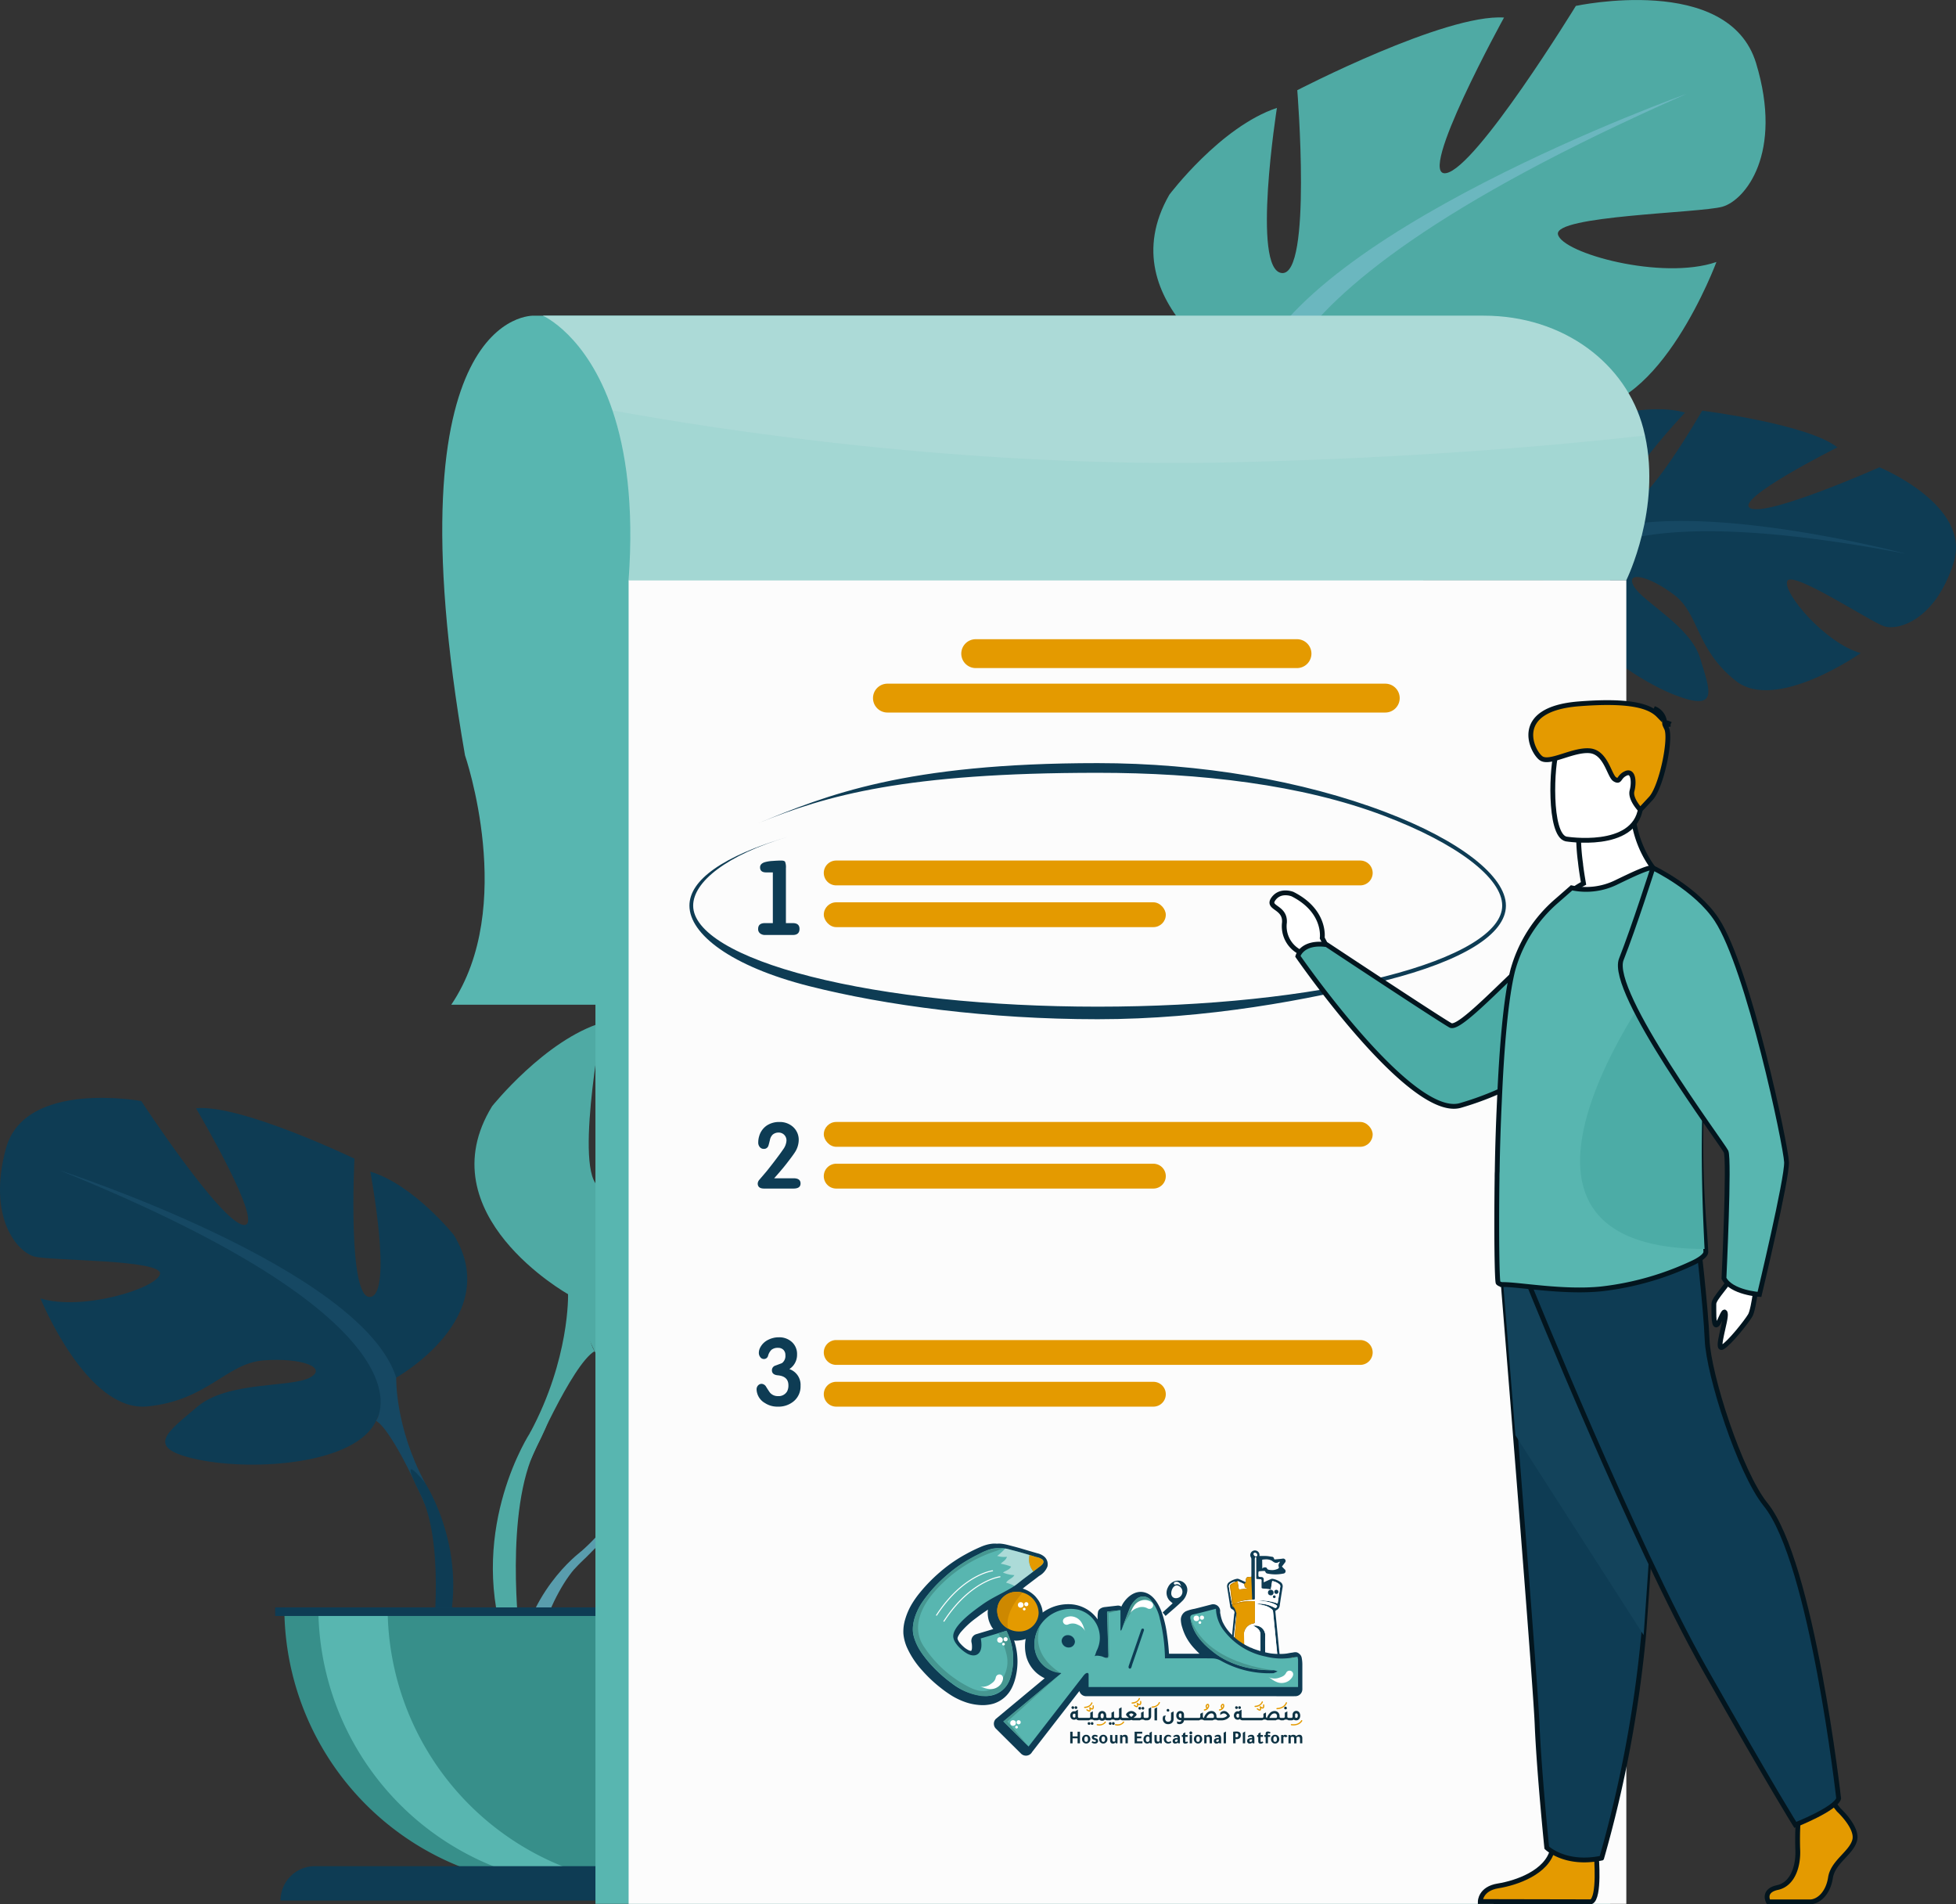 <svg xmlns="http://www.w3.org/2000/svg" width="406.817" height="395.974" viewBox="0 0 406.817 395.974">
  <rect x="0" y="0" width="406.817" height="395.974" fill="#333333" stroke="none"/>
  <g id="Group_219" data-name="Group 219" transform="translate(-286.615 -185.884)">
    <g id="Group_218" data-name="Group 218" transform="translate(286.615 185.884)">
      <path id="Path_261" data-name="Path 261" d="M850.017,430.58s-30.483-1.491-14.312,91.414c0,0,10.879,31.536-2.854,51.862h202.157V430.58Z" transform="translate(-738.994 -364.938)" fill="#58b6b0"/>
      <g id="Group_202" data-name="Group 202" transform="translate(0 192.42)">
        <g id="Group_197" data-name="Group 197" transform="translate(107.915 80.598)">
          <path id="Path_262" data-name="Path 262" d="M961.511,1237.8s-14.123-16.477-.871-26.943c0,0,9.68-5.86,17.573-5.384,0,0-11.184,18.754-7.565,20.62s10.956-21.8,10.956-21.8,22.028-2.136,29.115,1.271c0,0-18.831,15.41-14.866,16.328s24.306-14.208,24.306-14.208,20.5,3.489,19.409,16-8.158,16.369-11.262,16.036-21.268-7.266-21.664-4.721,10.537,10.858,18.193,11.247c0,0-14.454,15.941-24.061,11.34s-10.427-11.893-16.415-14.628-11.1-2.728-8.628.061,13.31,5.5,16.734,11.558,6.5,10.143-3.441,8.648-26.095-8.768-26.8-17.1Z" transform="translate(-937.64 -1203.639)" fill="#599dad"/>
          <g id="Group_196" data-name="Group 196" transform="translate(0 20.288)">
            <path id="Path_263" data-name="Path 263" d="M1013.536,1279.365s-55.686-2.146-67.983,13.779a40.273,40.273,0,0,1-11.089,15.563l-1.3,3.555s9.65-10.174,13.1-10.79C946.262,1301.472,940.863,1281.742,1013.536,1279.365Z" transform="translate(-921.682 -1279.269)" fill="#599dad"/>
            <path id="Path_264" data-name="Path 264" d="M903.155,1385.187s-11.952,8.839-12.782,24.633l2.169.194s3.818-16.331,10.717-22.718S903.155,1385.187,903.155,1385.187Z" transform="translate(-890.373 -1355.748)" fill="#599dad"/>
          </g>
        </g>
        <g id="Group_199" data-name="Group 199" transform="translate(0 35.863)">
          <path id="Path_265" data-name="Path 265" d="M570.5,1095.054s22.466-12.581,11.982-29.656c0,0-8.387-10.484-17.374-13.18,0,0,4.793,25.462,0,26.061s-3.3-28.757-3.3-28.757-23.664-11.383-32.951-10.484c0,0,14.678,24.863,9.885,24.264s-21.268-25.761-21.268-25.761-24.264-4.493-28.158,9.885,2.4,21.568,5.991,22.466,26.66.6,26.061,3.595-16.176,7.788-24.862,5.092c0,0,9.586,23.665,22.167,22.466s16.475-8.986,24.264-9.585,13.48,1.5,9.585,3.594-17.074.688-23.365,6.035-11.383,8.643.3,11.039,32.651.9,36.845-8.088Z" transform="translate(-488.089 -1036.875)" fill="#0e3c54"/>
          <g id="Group_198" data-name="Group 198" transform="translate(12.312 15.043)">
            <path id="Path_266" data-name="Path 266" d="M533.985,1092.953s62.906,20.369,70.095,43.135c0,0-.3,10.185,5.991,21.867v4.493s-6.59-15.277-10.185-17.374C599.886,1145.075,613.965,1125.3,533.985,1092.953Z" transform="translate(-533.985 -1092.953)" fill="#164863"/>
            <path id="Path_267" data-name="Path 267" d="M809.419,1327.641s9.7,14.732,4.171,32.664l-2.5-.671s2.423-19.751-2.653-29.685S809.419,1327.641,809.419,1327.641Z" transform="translate(-733.333 -1262.638)" fill="#0e3c54"/>
          </g>
        </g>
        <g id="Group_201" data-name="Group 201" transform="translate(98.68 0)">
          <path id="Path_268" data-name="Path 268" d="M875.415,979.877S845.8,963.292,859.62,940.785c0,0,11.056-13.82,22.9-17.374,0,0-6.318,33.563,0,34.353s4.343-37.907,4.343-37.907,31.194-15,43.435-13.82c0,0-19.348,32.773-13.031,31.983s28.035-33.958,28.035-33.958,31.984-5.923,37.117,13.031-3.159,28.43-7.9,29.615-35.143.79-34.353,4.738,21.322,10.266,32.774,6.713c0,0-12.636,31.194-29.22,29.615s-21.718-11.846-31.984-12.636-17.769,1.975-12.636,4.738,22.507.906,30.8,7.955,15,11.393-.395,14.552-43.041,1.185-48.568-10.661Z" transform="translate(-855.946 -903.187)" fill="#4faaa4"/>
          <g id="Group_200" data-name="Group 200" transform="translate(3.828 19.83)">
            <path id="Path_269" data-name="Path 269" d="M999.379,977.108s-82.921,26.851-92.4,56.86c0,0,.395,13.425-7.9,28.825v5.923s8.687-20.138,13.425-22.9C912.509,1045.814,893.95,1019.753,999.379,977.108Z" transform="translate(-891.34 -977.108)" fill="#4faaa4"/>
            <path id="Path_270" data-name="Path 270" d="M877.96,1286.469s-12.788,19.419-5.5,43.057l3.29-.884s-3.194-26.036,3.5-39.131S877.96,1286.469,877.96,1286.469Z" transform="translate(-870.216 -1200.784)" fill="#4faaa4"/>
          </g>
        </g>
        <path id="Path_271" data-name="Path 271" d="M766.563,1489.88a58.01,58.01,0,0,0,58.01-58.011H708.552A58.01,58.01,0,0,0,766.563,1489.88Z" transform="translate(-649.412 -1290.048)" fill="#378f8a"/>
        <path id="Path_272" data-name="Path 272" d="M800.122,1489.436a58.051,58.051,0,0,1-65.215-57.567h14.412A58.02,58.02,0,0,0,800.122,1489.436Z" transform="translate(-668.697 -1290.047)" fill="#58b6b0"/>
        <path id="Path_273" data-name="Path 273" d="M823.188,1639.6H705.565a7.157,7.157,0,0,1,7.157-7.157H816.031a7.157,7.157,0,0,1,7.157,7.157Z" transform="translate(-647.226 -1436.817)" fill="#0e3c54"/>
        <rect id="Rectangle_10" data-name="Rectangle 10" width="119.248" height="1.78" transform="translate(57.233 141.822)" fill="#0e3c54"/>
      </g>
      <g id="Group_204" data-name="Group 204" transform="translate(294.954 85.089)">
        <path id="Path_274" data-name="Path 274" d="M1698.262,531.661s-10.162-19.175,5.064-26.476c0,0,10.73-3.593,18.326-1.4,0,0-15.028,15.842-11.907,18.456s15.473-18.86,15.473-18.86,21.96,2.751,28.126,7.63c0,0-21.754,10.9-18.087,12.667s26.833-8.527,26.833-8.527,19.237,7.9,15.425,19.866-11.551,14.18-14.508,13.174-19.154-11.757-20.1-9.362,7.9,12.907,15.281,14.966c0,0-17.6,12.379-25.963,5.782s-7.562-13.892-12.8-17.874-10.231-5.1-8.431-1.834,11.778,8.288,13.79,14.95,4.112,11.322-5.256,7.681-23.534-14.282-22.4-22.562Z" transform="translate(-1666.15 -503.077)" fill="#0e3c54"/>
        <g id="Group_203" data-name="Group 203" transform="translate(0 23.238)">
          <path id="Path_275" data-name="Path 275" d="M1732.244,596.527s-53.857-14.316-69.35-1.479A40.271,40.271,0,0,1,1648.66,607.8l-2.053,3.183s11.647-7.808,15.151-7.651C1661.758,603.329,1660.821,582.9,1732.244,596.527Z" transform="translate(-1630.782 -589.702)" fill="#164863"/>
          <path id="Path_276" data-name="Path 276" d="M1605.494,655.155s-13.6,6-17.878,21.227l2.074.666s7.309-15.095,15.442-19.811S1605.494,655.155,1605.494,655.155Z" transform="translate(-1587.616 -637.061)" fill="#599dad"/>
        </g>
      </g>
      <g id="Group_206" data-name="Group 206" transform="translate(239.88)">
        <path id="Path_277" data-name="Path 277" d="M1402.586,264.971s-30.1-15.7-16.951-38.6c0,0,10.64-14.143,22.375-18.048,0,0-5.315,33.737,1.023,34.338s3.213-38.02,3.213-38.02,30.734-15.927,43-15.107c0,0-18.364,33.335-12.073,32.357s27.012-34.778,27.012-34.778,31.793-6.872,37.489,11.92-2.311,28.512-7.012,29.836-35.1,1.836-34.2,5.759,21.619,9.627,32.959,5.734c0,0-11.7,31.557-28.325,30.471s-22.061-11.194-32.346-11.678-17.7,2.5-12.489,5.112,22.524.235,31.022,7.035,15.337,10.941.039,14.557-42.986,2.466-48.864-9.211Z" transform="translate(-1382.312 -185.884)" fill="#4faaa4"/>
        <g id="Group_205" data-name="Group 205" transform="translate(6.312 19.502)">
          <path id="Path_278" data-name="Path 278" d="M1529.362,258.582s-82.085,29.307-90.664,59.585c0,0,.795,13.408-7.035,29.047l.176,5.92s8.084-20.387,12.738-23.292C1444.576,329.843,1425.25,304.347,1529.362,258.582Z" transform="translate(-1424.736 -258.582)" fill="#6bb7bf"/>
          <path id="Path_279" data-name="Path 279" d="M1412.768,578.632s-12.2,19.791-4.214,43.2l3.262-.981s-3.967-25.93,2.331-39.217S1412.768,578.632,1412.768,578.632Z" transform="translate(-1405.841 -489.999)" fill="#6bb7bf"/>
        </g>
      </g>
      <rect id="Rectangle_11" data-name="Rectangle 11" width="211.059" height="275.249" transform="translate(123.841 120.632)" fill="#58b6b0"/>
      <rect id="Rectangle_12" data-name="Rectangle 12" width="207.51" height="275.249" transform="translate(130.741 120.632)" fill="#fcfcfc"/>
      <path id="Path_281" data-name="Path 281" d="M1134.3,485.567l0,0H926.782c1.148-15.692-.581-27.087-3.353-35.281-5.322-15.756-14.494-19.709-14.494-19.709h195.7c16.7,0,29.655,10.063,33.18,23.419.131.5.254,1,.36,1.5C1141.526,470.783,1134.433,485.288,1134.3,485.567Z" transform="translate(-796.042 -364.939)" fill="#acdad7"/>
      <path id="Path_282" data-name="Path 282" d="M1173.832,539.33l0,0H966.318c1.148-15.692-.581-27.087-3.353-35.281,21.207,3.883,73.73,12.158,129.949,10.764,36.37-.9,65.111-3.336,84.8-5.551C1181.061,524.546,1173.969,539.051,1173.832,539.33Z" transform="translate(-835.577 -418.702)" fill="rgba(88,182,176,0.1)"/>
      <g id="Group_208" data-name="Group 208" transform="translate(157.68 178.939)">
        <path id="Rectangle_13" data-name="Rectangle 13" d="M2.581,0H111.574a2.581,2.581,0,0,1,2.581,2.581v0a2.581,2.581,0,0,1-2.581,2.581H2.581A2.581,2.581,0,0,1,0,2.581v0A2.581,2.581,0,0,1,2.581,0Z" transform="translate(13.657)" fill="#e49a00"/>
        <rect id="Rectangle_14" data-name="Rectangle 14" width="71.13" height="5.162" rx="2.581" transform="translate(13.657 8.685)" fill="#e49a00"/>
        <g id="Group_207" data-name="Group 207" transform="translate(0 0)">
          <path id="Path_283" data-name="Path 283" d="M1078.944,865.943V855.4h-1.391q-1.266,0-1.266-1.054,0-.759.991-1.075a7.344,7.344,0,0,1,1.613-.253q1.107-.084,1.782-.084.654,0,.823.264a3.15,3.15,0,0,1,.168,1.339v11.408h1.434q1.392,0,1.392,1.2,0,1.265-1.392,1.265h-5.778a1.591,1.591,0,0,1-1.023-.327,1.106,1.106,0,0,1-.411-.917q0-1.223,1.413-1.223Z" transform="translate(-1075.886 -852.932)" fill="#0e3c54"/>
        </g>
      </g>
      <g id="Group_210" data-name="Group 210" transform="translate(157.593 233.3)">
        <rect id="Rectangle_15" data-name="Rectangle 15" width="114.155" height="5.162" rx="2.581" transform="translate(13.744 0)" fill="#e49a00"/>
        <path id="Rectangle_16" data-name="Rectangle 16" d="M2.58,0H68.549A2.581,2.581,0,0,1,71.13,2.581v0a2.581,2.581,0,0,1-2.581,2.581H2.581A2.581,2.581,0,0,1,0,2.581v0A2.58,2.58,0,0,1,2.58,0Z" transform="translate(13.744 8.685)" fill="#e49a00"/>
        <g id="Group_209" data-name="Group 209" transform="translate(0 0)">
          <path id="Path_284" data-name="Path 284" d="M1084.471,1068.372q0,1.054-1.472,1.053h-6.113q-1.323,0-1.323-1.062a1.343,1.343,0,0,1,.354-.783q.521-.6,1.528-1.789,1.528-1.919,2.554-3.317.354-.465,1.006-1.416a3.427,3.427,0,0,0,.54-1.6,1.646,1.646,0,0,0-.466-1.2,1.6,1.6,0,0,0-1.192-.475,1.829,1.829,0,0,0-1.23.447,2.12,2.12,0,0,0-.559,1.118q-.261,1.062-.336,1.23a.945.945,0,0,1-.913.6,1.047,1.047,0,0,1-.876-.41,1.4,1.4,0,0,1-.3-.932,4.5,4.5,0,0,1,.2-1.323,3.976,3.976,0,0,1,1.584-2.2,4.6,4.6,0,0,1,2.628-.727,4.07,4.07,0,0,1,2.833,1.027,3.59,3.59,0,0,1,1.174,2.762,4.815,4.815,0,0,1-.839,2.576q-.466.728-1.919,2.576-.746.952-2.348,2.762h4.026Q1084.471,1067.282,1084.471,1068.372Z" transform="translate(-1075.563 -1055.579)" fill="#0e3c54"/>
        </g>
      </g>
      <g id="Group_212" data-name="Group 212" transform="translate(157.358 278.074)">
        <path id="Rectangle_17" data-name="Rectangle 17" d="M2.581,0H111.574a2.581,2.581,0,0,1,2.581,2.581v0a2.581,2.581,0,0,1-2.581,2.581H2.581A2.581,2.581,0,0,1,0,2.581v0A2.581,2.581,0,0,1,2.581,0Z" transform="translate(13.979 0.574)" fill="#e49a00"/>
        <path id="Rectangle_18" data-name="Rectangle 18" d="M2.581,0H68.549A2.581,2.581,0,0,1,71.13,2.581v0a2.581,2.581,0,0,1-2.581,2.581H2.581A2.581,2.581,0,0,1,0,2.581v0A2.581,2.581,0,0,1,2.581,0Z" transform="translate(13.979 9.258)" fill="#e49a00"/>
        <g id="Group_211" data-name="Group 211" transform="translate(0 0)">
          <path id="Path_285" data-name="Path 285" d="M1083.829,1232.581a4,4,0,0,1-1.391,3.181,4.9,4.9,0,0,1-3.334,1.143,4.669,4.669,0,0,1-2.667-.742,3.4,3.4,0,0,1-1.753-2.838,1.192,1.192,0,0,1,.3-.819,1,1,0,0,1,.781-.343,1.194,1.194,0,0,1,.934.667q.7,1.1.819,1.219a2.126,2.126,0,0,0,1.619.666,2.023,2.023,0,0,0,1.9-.99,2.634,2.634,0,0,0,.267-1.258q0-1.866-2.191-2.076-1.239-.114-1.238-1.048a1,1,0,0,1,.719-.971q1.343-.5,1.362-.514a1.839,1.839,0,0,0,.719-1.658,1.49,1.49,0,0,0-.417-1.114,1.531,1.531,0,0,0-1.12-.409,2.047,2.047,0,0,0-1.367.418,2.745,2.745,0,0,0-.7,1.238.868.868,0,0,1-.873.667.9.9,0,0,1-.75-.4,1.447,1.447,0,0,1-.294-.876,2.434,2.434,0,0,1,.324-1.181,3.654,3.654,0,0,1,1.638-1.543,4.8,4.8,0,0,1,2.21-.514,3.85,3.85,0,0,1,2.7.981,3.328,3.328,0,0,1,1.076,2.581,3.537,3.537,0,0,1-1.6,3.048A3.453,3.453,0,0,1,1083.829,1232.581Z" transform="translate(-1074.685 -1222.485)" fill="#0e3c54"/>
        </g>
      </g>
      <g id="Group_213" data-name="Group 213" transform="translate(181.572 132.917)">
        <path id="Rectangle_19" data-name="Rectangle 19" d="M3,0H69.823a3,3,0,0,1,3,3V3a3,3,0,0,1-3,3H3A3,3,0,0,1,0,3V3A3,3,0,0,1,3,0Z" transform="translate(18.36)" fill="#e49a00"/>
        <path id="Rectangle_20" data-name="Rectangle 20" d="M3,0H106.542a3,3,0,0,1,3,3V3a3,3,0,0,1-3,3H3A3,3,0,0,1,0,3V3A3,3,0,0,1,3,0Z" transform="translate(0 9.246)" fill="#e49a00"/>
      </g>
      <g id="Group_214" data-name="Group 214" transform="translate(143.392 158.681)">
        <path id="Path_286" data-name="Path 286" d="M1107.534,830.667c-22.605,0-44.057-2.837-60.05-6.891-16.156-4.1-24.859-10.791-24.859-16.73,0-5.382,7.092-10.332,20.511-14.315h0c-12.859,3.817-19.736,9.422-19.736,14.315,0,5.43,8.914,10.8,24.457,14.745,15.936,4.04,37.13,6.265,59.677,6.265s43.741-2.225,59.677-6.265c15.543-3.941,24.457-9.315,24.457-14.745,0-5.75-9.387-12.9-24.5-18.65-17.181-6.542-38.361-8.969-59.637-8.969-39.944,0-56.388,4.663-70.654,10.506h0c14.328-5.869,30.568-12.52,70.654-12.52,21.362,0,42.633,3.62,59.894,10.192,15.429,5.875,25.015,13.324,25.015,19.441,0,5.938-8.9,11.464-25.054,15.561C1151.4,826.662,1130.139,830.667,1107.534,830.667Z" transform="translate(-1022.625 -777.413)" fill="#0e3c54"/>
      </g>
      <g id="Group_217" data-name="Group 217" transform="translate(247.153 146.096)">
        <path id="Path_287" data-name="Path 287" d="M1826.007,1169.434s-.744,7.237-1.561,8.606-4.294,5.743-5.776,6.6.9-5.763.6-7.052-1.22,2.351-1.872,2.437-.485-3.191-.509-4.383,3.177-4.135,4.305-6.674S1826.007,1169.434,1826.007,1169.434Z" transform="translate(-1707.584 -1050.601)" fill="#fff" stroke="#03151e" stroke-width="1"/>
        <path id="Path_288" data-name="Path 288" d="M1486.35,890.5l-1.664-3.138s.826-5.592-6.181-9.129c0,0-2.561-1.043-4.006,1.046-1.332,1.924,2.537,1.576,2.33,4.867a6.052,6.052,0,0,0,3.529,6.294l1.8,2.082Z" transform="translate(-1456.837 -838.409)" fill="#fff" stroke="#03151e" stroke-width="1"/>
        <path id="Path_289" data-name="Path 289" d="M1567.295,893.748s-6.017,29.533-39.13,39.182c-10.336,3.012-33.819-31.018-33.819-31.018s.826-3.137,6-2.416c0,0,22.865,15.137,25.743,16.781,2.554,1.459,19.352-18.756,27.009-22.018A19.545,19.545,0,0,1,1567.295,893.748Z" transform="translate(-1471.565 -849.163)" fill="#4caca6" stroke="#03151e" stroke-width="1"/>
        <g id="Group_216" data-name="Group 216" transform="translate(60.72 111.429)">
          <path id="Path_292" data-name="Path 292" d="M1873.057,1583.942s4.108,3.749,3.307,6.413-4.509,4.439-5.01,7.695-2.5,5.031-4.308,5.031h-8.6s-1.328-2.291,1.879-2.981,4.414-4.516,4.214-8.068a62.617,62.617,0,0,1,.3-8.286l6.813-1.578Z" transform="translate(-1798.515 -1465.131)" fill="#e49a00" stroke="#03151e" stroke-width="1"/>
          <path id="Path_293" data-name="Path 293" d="M1659.921,1615.923s.737,8.531-1.066,9.419l-23.08-.047s0-2.664,3.707-3.256,10.219-2.762,11.321-7.6S1659.921,1615.923,1659.921,1615.923Z" transform="translate(-1635.775 -1487.417)" fill="#e49a00" stroke="#03151e" stroke-width="1"/>
          <path id="Path_294" data-name="Path 294" d="M1653.147,1170.022s1.217,14.955,2.648,32.932c1.945,24.419,4.283,54.415,4.514,60.1.4,9.867,2.005,25.651,2.005,25.651s3.805,3.75,11.422,2.17a254.723,254.723,0,0,0,8.725-46.371c.03-.391.06-.785.091-1.178,1.8-24.269,4.607-75.372,4.607-75.372Z" transform="translate(-1648.487 -1162.031)" fill="#0e3c54" stroke="#03151e" stroke-width="1"/>
          <path id="Path_295" data-name="Path 295" d="M1653.147,1170.022s1.217,14.955,2.648,32.932l26.667,41.547c.03-.391.06-.785.091-1.178,1.8-24.269,4.607-75.372,4.607-75.372Z" transform="translate(-1648.487 -1162.031)" fill="#13435b"/>
          <path id="Path_296" data-name="Path 296" d="M1673.871,1155.652s21.942,54.16,36.369,79.613,18.936,32.556,18.936,32.556,8.266-3.256,9.017-5.476c0,0-5.517-49.137-15.179-61.115-5.459-6.769-11.872-27.08-12.173-34.183s-1.953-21.161-1.953-21.161Z" transform="translate(-1663.652 -1145.885)" fill="#0e3c54" stroke="#03151e" stroke-width="1"/>
        </g>
        <path id="Path_297" data-name="Path 297" d="M1717.645,822.08s-14.846,7.163-23.405,4.505a20.2,20.2,0,0,1,5.794-4.635c-.3-1.718-.527-3.209-.659-4.473a41.339,41.339,0,0,1-.362-4.57l5.728-4.505,5.432-4.311C1709.745,816.213,1717.645,822.08,1717.645,822.08Z" transform="translate(-1617.836 -784.35)" fill="#fff" stroke="#03151e" stroke-width="1"/>
        <path id="Path_298" data-name="Path 298" d="M1692.034,938.439c.033.907-1.909,1.945-2.765,2.333a60.641,60.641,0,0,1-18.994,5.381c-7.933.81-17.315-.973-20.541-.908a1.345,1.345,0,0,1-.889-.356c-.23-.163-.395-9.724-.23-21.749,0-.486,0-.973.033-1.459v-.162c.066-4.7.23-9.626.461-14.553.461-10.826,1.317-21.263,2.765-27.033a29.308,29.308,0,0,1,9.283-14.586l2.963-2.593a14.233,14.233,0,0,0,9.217-1.1c3.423-1.654,7.11-3.436,7.7-2.983,4.477,3.274,7.505,10.632,9.118,20.032a104.168,104.168,0,0,1,1.35,17.827c0,2.334-.066,4.733-.2,7.1a223.878,223.878,0,0,0,.461,30.435C1691.9,935.943,1692,937.4,1692.034,938.439Z" transform="translate(-1584.402 -824.235)" fill="#58b6b0" stroke="#03151e" stroke-width="1"/>
        <path id="Path_299" data-name="Path 299" d="M1739.069,992.686c-51.987-.1-9.589-56.412-9.589-56.412l8.422-2.735a163.59,163.59,0,0,1,.976,19.046c0,2.494-.047,5.056-.142,7.584C1738.164,973.883,1738.736,985.795,1739.069,992.686Z" transform="translate(-1631.7 -879.073)" fill="#4caca6"/>
        <path id="Path_301" data-name="Path 301" d="M1694.759,773.287s14.163,2.317,15.493-6.39,4.052-14.272-4.934-16.118-11.255,1.214-12.416,4.014S1691.11,772.46,1694.759,773.287Z" transform="translate(-1616.194 -744.927)" fill="#fff" stroke="#03151e" stroke-width="1"/>
        <path id="Path_302" data-name="Path 302" d="M1702.914,735.308c.129-.147.425-.266,1.085-.3a2.676,2.676,0,0,0-1.232-.347,3.32,3.32,0,0,0-2.206-2.937,1.979,1.979,0,0,1,.959,1.428c-1.829-1.879-5.749-3.247-16.6-2.39-14.3,1.129-9.59,10.287-7.738,11.379s6.513-1.9,9.964-1.628,4.107,5.26,5.277,5.944.71-.526,2.294-1.242,1.735,1.909,1.277,3.615,1.718,3.957,1.718,3.957l2.2-2.368c2.2-2.368,4.272-12.4,3.272-14.537C1703.091,735.691,1703,735.5,1702.914,735.308Z" transform="translate(-1603.709 -730.499)" fill="#e49a00" stroke="#03151e" stroke-width="1"/>
        <path id="Path_303" data-name="Path 303" d="M1751.142,858.6s8.961,4.243,13.257,10.767c6.664,10.119,14.389,47,14.532,50.412s-5.638,27.524-5.638,27.524-5.864-.386-7.376-3.346c0,0,1.172-24.772.429-26.364s-24.444-33.229-21.779-39.98S1751.142,858.6,1751.142,858.6Z" transform="translate(-1654.511 -824.235)" fill="#58b6b0" stroke="#03151e" stroke-width="1"/>
      </g>
      <g id="Logo" transform="translate(-220.841 -181.039)">
        <g id="Group_4" data-name="Group 4" transform="translate(476.054 503.429)">
          <g id="Group_2" data-name="Group 2">
            <g id="Group_1" data-name="Group 1">
              <path id="Path_1" data-name="Path 1" d="M1743.286,552.813q.171-1.759.342-3.513.276-2.808.555-5.615a.913.913,0,0,1,.014-.131.742.742,0,0,0-.437-1.007.773.773,0,0,1-.4-.649c-.208-1.319-.414-2.639-.627-3.958a1.056,1.056,0,0,1,.5-1.083,3.865,3.865,0,0,1,1.573-.643.8.8,0,0,1,.426.082c.467.2.926.416,1.434.647,0-.215-.005-.394,0-.573a.483.483,0,0,1,.5-.526c.191-.02.382-.029.595-.044,0-.11.013-.2.013-.3,0-1.125,0-2.251,0-3.376a.8.8,0,0,0-.089-.347.965.965,0,0,1,1.126-1.413.941.941,0,0,1,.651.924c0,.059,0,.119,0,.186.49,0,.963-.02,1.434.006.393.022.783.1,1.174.154a.441.441,0,0,1,.412.384c.024.162.122.178.242.167.507-.048,1.015-.087,1.518-.157a.525.525,0,0,1,.577.208.488.488,0,0,1-.063.608c-.2.263-.4.53-.627.826.185.188.363.378.552.556a.521.521,0,0,1,.188.563.509.509,0,0,1-.454.342,8.113,8.113,0,0,1-3.273,0,.531.531,0,0,1-.465-.4.26.26,0,0,0-.194-.151c-.36.009-.72.034-1.077.074a.249.249,0,0,0-.161.177,6.117,6.117,0,0,0,0,.817c0,.061.1.149.169.164a3.777,3.777,0,0,0,.446.037.461.461,0,0,1,.48.511c0,.181,0,.363,0,.59.52-.236.994-.458,1.474-.663a.73.73,0,0,1,.4-.065,4.053,4.053,0,0,1,1.574.644,1.067,1.067,0,0,1,.479,1.138c-.213,1.247-.415,2.5-.59,3.75a1.206,1.206,0,0,1-.719.992c-.183.087-.2.2-.186.373q.468,4.7.926,9.393c.009.1.014.192.021.3m-1.889-14.417a.4.4,0,0,1-.1.021c-.568-.062-1.134-.13-1.7-.187-.165-.016-.17-.114-.169-.237,0-.466-.009-.932.006-1.4.007-.223-.076-.3-.287-.292-.193.006-.387-.024-.579-.014s-.254-.054-.253-.255c.009-1.336,0-2.672,0-4.008v-.276l-.094-.038c-.049.069-.129.133-.14.208a3.154,3.154,0,0,0-.013.474q0,3.9.005,7.806c0,.357,0,.354-.357.369a11.832,11.832,0,0,0-3.244.511,4.782,4.782,0,0,0-.965.51c-.079.049-.1.2-.142.3a3,3,0,0,1,.427-.411,2.19,2.19,0,0,1,.557-.231,10.035,10.035,0,0,1,2.55-.362c.382-.013.765,0,1.171,0,0,.122,0,.208,0,.294,0,1.327-.006,2.655.008,3.982,0,.246-.074.321-.312.361a2.349,2.349,0,0,0-1.974,2.191c.022,1.591.084,3.181.123,4.771,0,.177.072.22.237.219.932-.007,1.864-.01,2.8,0,.221,0,.284-.065.283-.282-.01-1.521-.01-3.041-.011-4.562a1.659,1.659,0,0,0-.665-1.372,8.452,8.452,0,0,0-.855-.516c.127-.009.246-.025.365-.025a2.051,2.051,0,0,1,2.16,2.082c-.055,1.466-.007,2.936-.014,4.4,0,.2.049.275.264.271.685-.013,1.371-.01,2.057,0,.193,0,.261-.042.24-.252-.315-3.157-.621-6.314-.938-9.471a.588.588,0,0,0-.182-.353,3.738,3.738,0,0,0-1.535-.839c-.559-.14-1.126-.249-1.677-.368-.005,0,.007-.01.019-.011a6.591,6.591,0,0,1,3.63.794.347.347,0,0,0,.538-.13c.141-.229-.05-.33-.2-.438a1.334,1.334,0,0,0-.207-.116,7.43,7.43,0,0,0-2.354-.639c-.366-.049-.733-.088-1.1-.131a10.445,10.445,0,0,1,4,.594.371.371,0,0,0,.043-.084c.184-1.154.373-2.307.54-3.463a.546.546,0,0,0-.151-.4,3.121,3.121,0,0,0-1.537-.709Zm-6.92-1.717c.085.523.182.985.227,1.452.026.271.128.3.364.262.388-.065.782-.093,1.173-.138.085-.01.169-.024.254-.037l.04-.073c-.567.079-.6-.281-.634-.656a.272.272,0,0,0-.1-.2C1745.814,537.083,1745.386,536.893,1744.911,536.676Zm-1.283,15.986c.2.059.311.039.317-.183s.037-.473.057-.709q.279-3.244.558-6.489c.05-.58.093-1.161.14-1.741l-.048,0Zm.118-11.124h.072a1.73,1.73,0,0,0,0-.233c-.152-1.114-.29-2.23-.472-3.338a.629.629,0,0,1,.289-.694,3.445,3.445,0,0,1,.433-.25c.164-.082.335-.151.5-.225a2.148,2.148,0,0,0-1.173.426.669.669,0,0,0-.287.69c.054.3.092.608.146.911C1743.417,539.729,1743.582,540.634,1743.746,541.538Zm5.236-10.23a.486.486,0,0,0-.465-.5.223.223,0,0,0-.263.25.48.48,0,0,0,.466.475C1748.887,531.53,1748.991,531.462,1748.982,531.308Z" transform="translate(-1742.722 -530.314)" fill="#0e3c54"/>
              <path id="Path_2" data-name="Path 2" d="M1772.179,564.646l.277-1.709a3.122,3.122,0,0,1,1.537.709.546.546,0,0,1,.151.4c-.167,1.156-.356,2.309-.54,3.463a.376.376,0,0,1-.043.084,10.446,10.446,0,0,0-4-.594c.366.043.734.082,1.1.131a7.434,7.434,0,0,1,2.354.639,1.341,1.341,0,0,1,.207.116c.145.108.337.209.2.438a.347.347,0,0,1-.538.13,6.591,6.591,0,0,0-3.63-.794c-.012,0-.024.014-.019.011.55.12,1.117.228,1.677.368a3.736,3.736,0,0,1,1.535.839.588.588,0,0,1,.182.353c.317,3.156.623,6.314.938,9.471.021.21-.047.255-.24.252-.686-.01-1.371-.013-2.057,0-.215,0-.265-.067-.264-.271.007-1.468-.041-2.938.014-4.4a2.051,2.051,0,0,0-2.16-2.082c-.119,0-.238.016-.365.025a8.436,8.436,0,0,1,.854.516,1.66,1.66,0,0,1,.665,1.372c0,1.521,0,3.042.011,4.562,0,.217-.062.285-.283.282-.932-.011-1.863-.008-2.8,0-.165,0-.233-.042-.237-.219-.039-1.59-.1-3.18-.123-4.771a2.349,2.349,0,0,1,1.974-2.191c.238-.039.314-.114.312-.361-.014-1.327-.007-2.655-.008-3.982v-.294c-.406,0-.789-.011-1.171,0a10.039,10.039,0,0,0-2.55.363,2.187,2.187,0,0,0-.557.231,3.024,3.024,0,0,0-.427.411c.046-.1.063-.251.143-.3a4.778,4.778,0,0,1,.965-.51,11.833,11.833,0,0,1,3.244-.511c.357-.015.357-.012.356-.369q0-3.9-.005-7.806a3.153,3.153,0,0,1,.012-.474c.011-.075.091-.139.14-.208l.094.038v.276c0,1.336.005,2.672,0,4.008,0,.2.058.265.253.255s.387.02.58.014c.211-.006.294.069.287.291-.016.465,0,.932-.007,1.4,0,.123,0,.221.169.237.568.056,1.135.125,1.7.187A.4.4,0,0,0,1772.179,564.646Z" transform="translate(-1763.07 -556.568)" fill="#fff"/>
              <path id="Path_3" data-name="Path 3" d="M1786.093,656.344c.475.217.9.407,1.323.612a.272.272,0,0,1,.1.2c.03.375.066.735.634.656l-.04.073c-.084.012-.169.027-.254.037-.391.045-.785.074-1.173.138-.236.039-.337.009-.364-.262C1786.275,657.329,1786.178,656.867,1786.093,656.344Z" transform="translate(-1783.904 -649.983)" fill="#fff"/>
              <path id="Path_4" data-name="Path 4" d="M1760.666,801.371l1.023-9.127.048,0c-.046.581-.09,1.161-.14,1.741q-.277,3.244-.558,6.489c-.02.236-.051.473-.057.709S1760.868,801.43,1760.666,801.371Z" transform="translate(-1759.76 -779.024)" fill="#fff"/>
              <path id="Path_5" data-name="Path 5" d="M1750.808,663.5c-.164-.9-.329-1.809-.49-2.714-.054-.3-.091-.608-.146-.911a.669.669,0,0,1,.287-.69,2.148,2.148,0,0,1,1.173-.426c-.168.075-.339.143-.5.225a3.427,3.427,0,0,0-.433.25.629.629,0,0,0-.289.694c.182,1.109.319,2.225.471,3.338a1.73,1.73,0,0,1,0,.233Z" transform="translate(-1749.784 -652.275)" fill="#fff"/>
              <path id="Path_6" data-name="Path 6" d="M1853.063,540.525c.009.153-.1.221-.261.221a.48.48,0,0,1-.466-.475.223.223,0,0,1,.263-.25A.486.486,0,0,1,1853.063,540.525Z" transform="translate(-1846.803 -539.531)" fill="#fff"/>
            </g>
            <path id="Path_7" data-name="Path 7" d="M1754.849,640.912c-.024-.195.146-.333.294-.437a3.377,3.377,0,0,1,.753-.375,3.056,3.056,0,0,0,.349-.132,1.191,1.191,0,0,0,.179-.1l.222,1.451a.462.462,0,0,0,.092.245c.094.1.238.024.349,0,.165-.03.334-.032.5-.054s.353-.046.53-.061c.129-.01.277.005.363-.113-.017.024-.145,0-.171,0a.509.509,0,0,1-.416-.35c-.049-.157.006-.356-.116-.486l.4-.369c0-.367-.125-1.035.411-1.086l.684-.057.185,4.776s-2.816-.043-4.115,1.229Z" transform="translate(-1754.235 -633.504)" fill="#e49a00"/>
            <path id="Path_8" data-name="Path 8" d="M1768.865,739.15l.008,4.276s.036.274-.312.361a2.316,2.316,0,0,0-1.966,2l.065,3.189-2.088-1.427.483-5.736s-.327-1.5-.9-1.653c0,0,.171-.185.313-.323a1.6,1.6,0,0,1,.44-.245,8.119,8.119,0,0,1,1.768-.371A11.522,11.522,0,0,1,1768.865,739.15Z" transform="translate(-1763.078 -728.585)" fill="#e49a00"/>
          </g>
          <path id="Path_9" data-name="Path 9" d="M1887.356,567.266c0-.089.857-.109.918-.107a2.665,2.665,0,0,1,.887.182c.34.136.6.471.965.531a1.068,1.068,0,0,0,.489-.055,2.607,2.607,0,0,0,.253-.131.265.265,0,0,1,.129-.033c.089.012,0,.114-.02.147-.038.068-.076.137-.11.207a.81.81,0,0,0-.077.658.327.327,0,0,1,.007.31.9.9,0,0,1-.432.241,2.562,2.562,0,0,1-1.207.16,1.887,1.887,0,0,1-.577-.1c-.173-.079-.188-.2-.3-.342-.173-.237-.906-.1-.9.227Z" transform="translate(-1880.056 -565.299)" fill="#fff"/>
          <g id="Group_3" data-name="Group 3" transform="translate(8.504 8.185)">
            <circle id="Ellipse_1" data-name="Ellipse 1" cx="0.584" cy="0.584" r="0.584" fill="#0e3c54"/>
            <circle id="Ellipse_2" data-name="Ellipse 2" cx="0.431" cy="0.431" r="0.431" transform="translate(1.314)" fill="#0e3c54"/>
            <circle id="Ellipse_3" data-name="Ellipse 3" cx="0.282" cy="0.282" r="0.282" transform="translate(1.031 1.167)" fill="#0e3c54"/>
          </g>
          <path id="Path_10" data-name="Path 10" d="M1756.487,656.344l-.341.171a4.259,4.259,0,0,0-1.047.52.436.436,0,0,0-.185.341l.216,1.8.158,1.3.122,1,.14-.128a6.051,6.051,0,0,1,.706-.451l-.643.149-.527-3.434a.481.481,0,0,1,.293-.509Z" transform="translate(-1754.298 -649.983)" fill="#cd8800"/>
          <path id="Path_11" data-name="Path 11" d="M1813.311,640.977l-.4.369.067.146s-.04.781.636.691c-.083.011-.243-.112-.3-.156a.572.572,0,0,1-.226-.331c-.016-.071,0-.145-.007-.213-.009-.051-.049-.079-.087-.117l.381-.336.021-.4c.011-.2-.022-.45.146-.6a.6.6,0,0,1,.329-.15.608.608,0,0,0-.407.123s-.172.135-.16.555Z" transform="translate(-1809.364 -634.349)" fill="#cd8800"/>
          <path id="Path_12" data-name="Path 12" d="M1764.5,740.256a7.155,7.155,0,0,1,.62,1.345,3.743,3.743,0,0,1,.045,1.625l-.125,1.717-.2,2.768-.008.113-.136-.091.169-2.034.283-3.336a2.58,2.58,0,0,0-.282-1.341,1.586,1.586,0,0,0-.578-.69,1.727,1.727,0,0,1,.99-.631,8.481,8.481,0,0,1,.981-.228,15.1,15.1,0,0,1,2.727-.136S1764.972,739.664,1764.5,740.256Z" transform="translate(-1763.198 -728.774)" fill="#cd8800"/>
        </g>
        <g id="Group_11" data-name="Group 11" transform="translate(408.723 501.999)">
          <g id="Group_6" data-name="Group 6" transform="translate(18.827 10.066)">
            <path id="Path_13" data-name="Path 13" d="M871.161,742.249c-.244.033-.46.049-.671.094a13.4,13.4,0,0,1-5.907-.144,14.489,14.489,0,0,1-8.828-5.524,7.887,7.887,0,0,1-1.566-4.419c-1.6.407-3.128.832-4.672,1.168-.616.134-.723.417-.622.956a8.842,8.842,0,0,0,1.94,4.152c4.015,4.734,9.26,6.6,15.335,6.5a2.836,2.836,0,0,1,.831.256c-.272.121-.544.244-.817.362a.391.391,0,0,1-.131.006,20.609,20.609,0,0,1-10.914-2.642,3.7,3.7,0,0,0-1.676-.432c-2.192-.027-6.536-.018-9.866-.01a35.971,35.971,0,0,0-1.058-8.186,8.661,8.661,0,0,0-1.829-3.849,2.069,2.069,0,0,0-3.2-.137,4.741,4.741,0,0,0-1.116,1.461c-.638,1.5-1.166,3.038-1.739,4.56-.047.124-.111.241-.168.361l-.147-.029v-4.214l-2.756.316a2.331,2.331,0,0,0-.04.315q.133,4.137.27,8.275a3.485,3.485,0,0,1,0,.722c-.051.281-.344.3-.576.278a4.992,4.992,0,0,1-.705-.261c-.274-.07-1.416-.347-1.592.021.179-.374.322-.927.456-1.22a6,6,0,0,0-3.767-8.52,7.588,7.588,0,0,0-8.568,4.3c-1.706,3.826.195,8.1,4.526,8.754a3.329,3.329,0,0,1,.443.148l-12.05,10.025,5.253,5.219c.016-.023.051-.079.092-.132q4.013-5.18,8.028-10.359.983-1.267,1.967-2.533.511-.656,1.025-1.31c.232-.3.6-.867.984-.953s.388.2.388.477v2.436h2.454c0-.013,0-.026,0-.039.015.014.033.026.05.039h41.056V742.8Zm-47.574-1.937a1.452,1.452,0,0,1-1.487-1.369,1.245,1.245,0,0,1,1.31-1.2,1.457,1.457,0,0,1,1.454,1.33A1.261,1.261,0,0,1,823.587,740.312Zm15.6-3.458q-.692,2.034-1.389,4.065-.353,1.026-.709,2.052c-.115.329-.232.658-.339.99-.071.22-.126.675-.4.746a.291.291,0,0,1-.322-.245.564.564,0,0,1,.007-.234,1.76,1.76,0,0,1,.062-.207l1.41-4.077.712-2.06.356-1.03c.07-.2.144-.514.433-.476a.265.265,0,0,1,.219.2A.52.52,0,0,1,839.183,736.853Z" transform="translate(-808.548 -728.278)" fill="#0e3c54"/>
            <g id="Group_5" data-name="Group 5">
              <path id="Path_14" data-name="Path 14" d="M844.338,713.978c-.432.056-.861.111-1.289.193-.2.038-.395.074-.594.1.361-.044-.039,0-.094.006q-.178.018-.356.03a14.348,14.348,0,0,1-2.483-.065c-.383-.039.2.036-.032,0-.1-.016-.2-.03-.294-.046q-.294-.049-.587-.109c-.374-.077-.745-.166-1.114-.265a18.576,18.576,0,0,1-1.864-.6c-.1-.038-.332-.189-.427-.171.02,0,.323.142.089.036l-.251-.112q-.435-.2-.856-.425a13.969,13.969,0,0,1-1.576-.985c-.074-.053-.146-.108-.219-.162-.174-.128.081.039.073.057.006-.014-.311-.253-.354-.289q-.387-.327-.748-.684-.333-.329-.642-.681-.157-.179-.307-.363c-.051-.062-.1-.125-.15-.187q-.1-.125.076.1l-.116-.155a9.315,9.315,0,0,1-.616-.947q-.131-.233-.248-.475a1.051,1.051,0,0,1-.121-.265q.111.267.051.117-.027-.068-.053-.136a7.579,7.579,0,0,1-.33-1.131q-.02-.1-.038-.2t-.034-.2q-.035-.239.01.078a1.81,1.81,0,0,1-.049-.621,1.45,1.45,0,0,0-1.811-1.38c-1.182.3-2.359.621-3.544.908a8.383,8.383,0,0,0-1.768.5,1.979,1.979,0,0,0-1.062,1.725,5.6,5.6,0,0,0,.293,1.647,11.442,11.442,0,0,0,.633,1.658,11.07,11.07,0,0,0,1.915,2.745,19.216,19.216,0,0,0,9.906,5.8,24.254,24.254,0,0,0,3.346.51q.818.07,1.639.086.406.008.812,0a1.106,1.106,0,0,0,.193,0c-.041.046-.288-.085-.07,0,.171.07.346.139.52.2l-.342-2.615c-.2.091-.412.176-.612.273-.413.2.728-.078.276-.1-.108,0-.22.006-.329.008q-.652.011-1.3-.018-.59-.026-1.177-.087c-.175-.018-.357-.03-.53-.062.391.072.033,0-.041-.008q-.21-.032-.419-.068a20.208,20.208,0,0,1-2.37-.56q-.56-.168-1.11-.368-.3-.109-.6-.228l-.2-.08q-.221-.092.045.02l-.2-.085c-.836-.367-1.62-.85-2.465-1.192a6.213,6.213,0,0,0-2.311-.356c-1.376-.012-2.753-.013-4.129-.013q-2.605,0-5.21.008l1.431,1.431a42.693,42.693,0,0,0-.472-5.429,22.653,22.653,0,0,0-1.154-4.8c-.63-1.618-1.68-3.454-3.476-3.95-1.9-.524-3.6.811-4.556,2.343a9.428,9.428,0,0,0-.674,1.511c-.177.442-.347.887-.514,1.333s-.33.894-.494,1.341q-.123.336-.247.671c-.041.112-.084.223-.125.335q-.094.247.022-.048-.044.089-.087.179l1.616-.658-.147-.029,1.05,1.38V705.7a1.438,1.438,0,0,0-1.431-1.431l-2.756.316c-.568.065-1.281.394-1.38,1.05a5.7,5.7,0,0,0-.079,1.06q.016.487.031.973.032.973.063,1.947.062,1.886.123,3.772l.032.973c0,.15.012.3.018.451.005.126-.062.508.037.134a1.158,1.158,0,0,1,.712-.729q.392-.041.163-.039l.218.03q-.219-.071.079.044l-.173-.081q-.213-.093-.43-.18c-.065-.022-.13-.038-.2-.054-1.066-.264-2.445-.391-3.1.7l2.471,1.444c.18-.393.322-.792.462-1.2.018-.053.039-.106.056-.16.092-.287-.159.354-.026.057.11-.246.216-.5.309-.749a8.1,8.1,0,0,0,.44-2.1,7.643,7.643,0,0,0-.739-3.88,7.346,7.346,0,0,0-6.519-4.064,9.056,9.056,0,0,0-7.169,3.364,8.441,8.441,0,0,0-1.659,7.626,7.073,7.073,0,0,0,2.247,3.427,8.081,8.081,0,0,0,2.094,1.228c.645.261,1.329.338,1.979.568l-.631-2.391-9.413,7.831-2.637,2.194a1.444,1.444,0,0,0,0,2.023l5.253,5.219a1.451,1.451,0,0,0,2.247-.29c.132-.2-.154.194-.019.013.061-.082.125-.161.188-.242l.3-.387.75-.968,1.35-1.743,2.776-3.582q2.731-3.524,5.469-7.041c.145-.186.292-.371.432-.561.172-.233-.171.2-.04.05.058-.068.114-.138.176-.2.032-.034.147-.111.157-.15l-.159.128q.151-.081-.036.01l-.1.047q-1.42-.1-1.429-1.106c0,.066.005.137.006.2.006.812,0,1.624,0,2.436a1.452,1.452,0,0,0,1.431,1.431h2.454a1.441,1.441,0,0,0,1.431-1.431l0-.039-2.442,1.012a1.783,1.783,0,0,0,1.115.458c.066,0,.131,0,.2,0h35.723c1.67,0,3.344.032,5.014,0h.069a1.452,1.452,0,0,0,1.431-1.431v-5.2a7.318,7.318,0,0,0-.158-1.459,1.439,1.439,0,0,0-1.76-1,1.467,1.467,0,0,0-1,1.76c.025.126.04.258.075.382.049.176-.015-.213-.019-.207s0,.057,0,.075c0,.12,0,.24,0,.359v5.292l1.431-1.431H808.43c-1.655,0-3.318-.049-4.972,0h-.069l1.012.419-.05-.039a1.469,1.469,0,0,0-1.563-.3,1.411,1.411,0,0,0-.88,1.307l0,.039,1.431-1.431h-2.454l1.431,1.431c0-.812.006-1.624,0-2.436a2.011,2.011,0,0,0-.384-1.286,1.725,1.725,0,0,0-1.884-.551,2.44,2.44,0,0,0-1.144.78c-.157.181-.3.376-.443.566l-.1.13q-.121.16.063-.082l-.147.187q-.733.935-1.461,1.874-3.06,3.939-6.113,7.885l-1.725,2.227c-.6.779-1.267,1.54-1.816,2.358l2.247-.29-5.253-5.219v2.023l9.348-7.777,2.7-2.248a1.411,1.411,0,0,0,.368-1.392,1.478,1.478,0,0,0-1-1c-.523-.185-1.072-.249-1.6-.426-.127-.043-.252-.1-.38-.142.412.121.065.024-.056-.036a5.885,5.885,0,0,1-.7-.409c-.042-.029-.082-.059-.124-.087-.236-.16.267.223.05.041-.076-.064-.154-.127-.228-.194a5.633,5.633,0,0,1-.564-.584c-.031-.037-.06-.079-.093-.114.267.286.133.179.069.085s-.126-.18-.185-.272a7.208,7.208,0,0,1-.367-.673c-.141-.285.121.319-.012-.029q-.065-.172-.12-.347a6.087,6.087,0,0,1-.177-.719c-.011-.061-.018-.123-.031-.184-.039-.188.041.4.017.12-.011-.126-.024-.25-.03-.376a6.564,6.564,0,0,1,.006-.766c.009-.129.032-.259.037-.387,0,.015-.061.379-.018.147.012-.065.022-.13.034-.195a7.092,7.092,0,0,1,.207-.819q.056-.176.121-.35a1.615,1.615,0,0,0,.076-.194c-.067.3-.1.216-.046.11a8.7,8.7,0,0,1,.424-.811q.1-.166.21-.328c.048-.071.1-.141.149-.211.066-.095.149-.11-.068.084.207-.185.369-.443.566-.643s.414-.389.631-.574c.18-.153-.066.054-.089.066a1.889,1.889,0,0,0,.205-.151q.173-.123.353-.236a7.794,7.794,0,0,1,.739-.413,2.428,2.428,0,0,0,.307-.142c-.29.2-.161.067-.029.016q.118-.046.238-.087a7.585,7.585,0,0,1,.768-.223q.184-.043.371-.077c.069-.013.138-.023.207-.034q.169-.025-.172.023l.167-.018a7.058,7.058,0,0,1,.757-.033c.141,0,.281.007.422.017l.169.014.169.018q-.339-.048-.17-.022a7.906,7.906,0,0,1,.791.17q.2.056.4.127l.154.058c.268.1-.281-.134-.043-.017a6.994,6.994,0,0,1,.7.381c.1.063.191.138.291.2.161.1-.285-.237-.073-.057.059.05.12.1.178.15a5.683,5.683,0,0,1,.518.519c.042.048.082.1.125.147.148.171-.072-.093-.081-.108.076.131.181.251.263.379a6.962,6.962,0,0,1,.4.745c.1.207-.049-.113-.053-.128.021.085.067.171.1.254q.071.2.128.409t.1.419q.019.1.036.194c.022.132-.008.33-.007-.067,0,.293.047.585.04.88q-.006.244-.031.488c-.005.055-.014.109-.019.164.04-.44.02-.159,0-.053a6.7,6.7,0,0,1-.227.9,4.078,4.078,0,0,0-.181.49c.046-.26.093-.213.038-.1-.078.166-.148.337-.212.508-.057.151-.106.3-.158.457-.02.06-.041.119-.062.179s-.042.117-.065.175q.133-.3.041-.1a1.431,1.431,0,1,0,2.471,1.444,1.21,1.21,0,0,1-.4.4q-.41.153-.2.1c-.461.113-.245.025-.081.028.09,0,.18.017.27.019-.475-.012-.183-.025-.048,0s.269.053.4.088c.34.092-.227-.134.039.008a2.98,2.98,0,0,0,.6.245,1.926,1.926,0,0,0,2.405-1.185,7.072,7.072,0,0,0,.049-2.031q-.064-1.947-.127-3.894-.032-.974-.064-1.947l-.031-.974c-.005-.162-.013-.324-.016-.487-.009-.469-.062.26-.015-.056l-1.38,1.05,2.756-.316-1.431-1.431v4.214a1.448,1.448,0,0,0,1.05,1.38l.147.029a1.465,1.465,0,0,0,1.616-.658c.371-.766.638-1.58.931-2.379.274-.745.55-1.489.847-2.225q.056-.138.113-.275l.023-.055q.094-.226-.006.013a1.274,1.274,0,0,1,.239-.443c.014-.022.118-.167.116-.17.021.031-.185.225,0,0,.123-.146.254-.284.389-.419.06-.061.122-.121.185-.179l.038-.036q.181-.153-.055.033c.04-.009.4-.248.4-.24,0,.032-.341.106-.1.047.068-.016.14-.035.207-.054.185-.054-.379.014-.09.014.079,0,.171.011.249.006-.318.022-.243-.039-.092,0,.041.01.171.075.2.064-.121.041-.261-.136-.1-.036.077.048.158.095.236.141.169.1,0-.047-.06-.049.046,0,.151.137.186.171a3.817,3.817,0,0,0,.381.432c-.057.011-.168-.228-.008,0q.073.105.143.213.124.194.234.4t.207.408c.032.068.2.372.02.031a2.673,2.673,0,0,1,.112.284,22.672,22.672,0,0,1,1.062,4.352q.052.32.1.642c.012.082.059.351.005.029.019.116.03.235.044.351q.078.643.134,1.289c.078.9.123,1.8.144,2.707a1.454,1.454,0,0,0,1.431,1.431c3.017-.008,6.035-.02,9.052,0,.251,0,.5,0,.752.007.088,0,.175.008.263.009.342,0-.31-.078.028,0,.2.048.4.1.6.163.325.1-.254-.153.033.017.091.054.188.1.281.152q.241.13.484.254.627.319,1.273.6a22.153,22.153,0,0,0,5.015,1.547,23.212,23.212,0,0,0,3.036.332q.707.028,1.415.008c.1,0,.193,0,.288-.005a2.31,2.31,0,0,0,.888-.248c.239-.1.477-.211.715-.318a1.416,1.416,0,0,0,.683-1.426,1.458,1.458,0,0,0-1.025-1.189,4.768,4.768,0,0,0-.727-.25,5.588,5.588,0,0,0-1.012-.053q-.686,0-1.372-.039-.649-.036-1.3-.106l-.319-.038c-.363-.045.232.036-.027,0-.225-.034-.449-.068-.673-.108a19.534,19.534,0,0,1-2.516-.615q-.589-.187-1.165-.414c-.1-.038-.19-.08-.286-.116.39.146.069.028-.023-.012q-.3-.134-.6-.279a17.1,17.1,0,0,1-2.223-1.3q-.26-.18-.513-.369l-.109-.082c-.126-.093.113.088.109.085-.093-.079-.192-.151-.286-.228q-.522-.424-1.011-.887t-.969-.984q-.231-.252-.453-.511c-.076-.089-.15-.181-.225-.271-.1-.123.067.088.068.089a1.137,1.137,0,0,1-.148-.2,8.56,8.56,0,0,1-.733-1.25,1.711,1.711,0,0,0-.124-.273c.146.2.072.179.029.065-.018-.047-.036-.093-.054-.14q-.133-.353-.237-.717-.112-.392-.191-.793a1.222,1.222,0,0,0-.032-.176c.01.027.026.36.031.174.006-.217-.04.21-.039.2.042-.177-.093.191-.094.192.085-.165-.136.17-.131.165-.011.011-.312.212-.148.122-.377.207-.141.059.016.022.319-.076.64-.143.959-.219,1.243-.3,2.475-.633,3.713-.949l-1.811-1.38a9.485,9.485,0,0,0,1.429,4.65,13.757,13.757,0,0,0,2.935,3.295,17.51,17.51,0,0,0,8.02,3.569,15.785,15.785,0,0,0,3.213.261,15.232,15.232,0,0,0,1.685-.162q.358-.052.713-.122a1.8,1.8,0,0,0,.3-.057q-.337.044-.095.015l.2-.025a1.573,1.573,0,0,0,1.012-.419,1.454,1.454,0,0,0,.419-1.012C845.738,714.716,845.133,713.875,844.338,713.978Z" transform="translate(-781.725 -701.437)" fill="#0e3c54"/>
              <path id="Path_15" data-name="Path 15" d="M1024.788,863.274a1.613,1.613,0,0,1-.217-.013l.38.051a1.571,1.571,0,0,1-.375-.1l.342.144a1.6,1.6,0,0,1-.344-.2l.29.224a1.551,1.551,0,0,1-.276-.276l.224.29a1.438,1.438,0,0,1-.177-.3l.144.342a1.321,1.321,0,0,1-.088-.323l.051.38a1.232,1.232,0,0,1,0-.3l-.051.38a1.175,1.175,0,0,1,.075-.281l-.144.342a1.206,1.206,0,0,1,.152-.262l-.224.29a1.287,1.287,0,0,1,.217-.217l-.29.224a1.379,1.379,0,0,1,.3-.176l-.342.144a1.469,1.469,0,0,1,.353-.1l-.38.051a1.509,1.509,0,0,1,.384,0l-.38-.051a1.54,1.54,0,0,1,.383.105l-.342-.144a1.635,1.635,0,0,1,.339.2l-.29-.224a1.589,1.589,0,0,1,.275.272l-.224-.29a1.428,1.428,0,0,1,.183.311l-.144-.342a1.261,1.261,0,0,1,.081.294l-.051-.38a1.189,1.189,0,0,1,0,.306l.051-.38a1.206,1.206,0,0,1-.078.288l.144-.342a1.268,1.268,0,0,1-.158.27l.224-.29a1.338,1.338,0,0,1-.236.234l.29-.224a1.38,1.38,0,0,1-.294.169l.342-.144a1.41,1.41,0,0,1-.338.091l.38-.051a1.51,1.51,0,0,1-.163.012,1.471,1.471,0,0,0-1.431,1.431l.051.38a1.429,1.429,0,0,0,.368.631l.29.224a1.424,1.424,0,0,0,.722.2,4.182,4.182,0,0,0,.578-.068,1.33,1.33,0,0,0,.222-.055,2.643,2.643,0,0,0,.7-.334,3.777,3.777,0,0,0,.429-.344,3.62,3.62,0,0,0,.353-.44,1.2,1.2,0,0,0,.1-.169,3.37,3.37,0,0,0,.218-.526,3.321,3.321,0,0,0,.09-.56,1.208,1.208,0,0,0,.008-.221,3.487,3.487,0,0,0-.078-.565,3.253,3.253,0,0,0-.207-.536,2.736,2.736,0,0,0-.439-.642,2.929,2.929,0,0,0-.6-.507,1.553,1.553,0,0,0-.185-.109,4.161,4.161,0,0,0-.542-.226,1.453,1.453,0,0,0-.211-.053,3.886,3.886,0,0,0-.6-.071,1.573,1.573,0,0,0-.2.011,2.6,2.6,0,0,0-1.109.3,1.389,1.389,0,0,0-.192.1,3.877,3.877,0,0,0-.434.332,1.218,1.218,0,0,0-.146.151,3.627,3.627,0,0,0-.325.434,3.373,3.373,0,0,0-.228.515,1.114,1.114,0,0,0-.053.187,3.315,3.315,0,0,0-.071.578,3.575,3.575,0,0,0,.064.567,1.3,1.3,0,0,0,.05.212,2.589,2.589,0,0,0,.356.74,3.7,3.7,0,0,0,.37.454,4.043,4.043,0,0,0,.461.366,1.538,1.538,0,0,0,.207.125,4.032,4.032,0,0,0,.552.23,1.566,1.566,0,0,0,.242.057,3.922,3.922,0,0,0,.615.067,1.47,1.47,0,0,0,1.431-1.431l-.051-.38a1.428,1.428,0,0,0-.368-.631l-.29-.224A1.424,1.424,0,0,0,1024.788,863.274Z" transform="translate(-1009.749 -852.671)" fill="#0e3c54"/>
              <path id="Path_16" data-name="Path 16" d="M1300.8,835.017q-.53,1.558-1.062,3.115t-1.064,3.084c-.1.286-.2.572-.295.86-.056.172-.086.351-.156.518l.144-.342a.756.756,0,0,1-.083.149l.224-.29a.437.437,0,0,1-.073.075l.29-.224a.342.342,0,0,1-.066.038l.342-.144a.326.326,0,0,1-.054.016l.38-.051a.285.285,0,0,1-.052,0l.38.051a.292.292,0,0,1-.067-.017l.342.144a.366.366,0,0,1-.061-.036l.289.224a.408.408,0,0,1-.064-.065l.224.29a.43.43,0,0,1-.045-.08l.144.342a.449.449,0,0,1-.02-.076l.051.38a.615.615,0,0,1,0-.141l-.051.38a1.968,1.968,0,0,1,.107-.373l.136-.393.264-.763.532-1.538,1.059-3.063.3-.858c.078-.225.145-.458.237-.678l-.144.342a.71.71,0,0,1,.075-.134l-.224.29a.4.4,0,0,1,.064-.067l-.29.224a.334.334,0,0,1,.056-.034l-.342.144a.322.322,0,0,1,.066-.019l-.38.051a.39.39,0,0,1,.094,0l-.38-.051a.318.318,0,0,1,.067.019l-.342-.144a.352.352,0,0,1,.06.036l-.29-.224a.368.368,0,0,1,.048.05l-.224-.29a.342.342,0,0,1,.034.061l-.144-.342a.369.369,0,0,1,.014.056l-.051-.38a.442.442,0,0,1,0,.093l.051-.38a1.027,1.027,0,0,1-.043.161,1.083,1.083,0,0,0-.025.57,1.064,1.064,0,0,0,.17.532,1.6,1.6,0,0,0,.855.658l.38.051a1.424,1.424,0,0,0,.722-.2l.29-.224a1.427,1.427,0,0,0,.368-.631c.013-.038.026-.076.035-.114.018-.077.025-.163.034-.237a2.072,2.072,0,0,0,.029-.237,1.689,1.689,0,0,0-.236-.872,1.761,1.761,0,0,0-.269-.343,2.971,2.971,0,0,0-.3-.235c-.015-.01-.028-.02-.044-.029a1.709,1.709,0,0,0-.854-.225,1.944,1.944,0,0,0-.439.057,1.546,1.546,0,0,0-.223.089,1.451,1.451,0,0,0-.555.365,2.23,2.23,0,0,0-.49.85c-.1.26-.181.526-.272.789l-.322.931-1.307,3.78c-.219.634-.45,1.266-.658,1.9a2.192,2.192,0,0,0-.076.4,1.6,1.6,0,0,0-.029.284c0,.077.021.169.03.237a1.625,1.625,0,0,0,.039.249,1.772,1.772,0,0,0,1.192,1.2l.033.009.017,0,.38.051.052,0,.19-.026a1.414,1.414,0,0,0,.208-.029,1.5,1.5,0,0,0,.589-.307,1.663,1.663,0,0,0,.441-.477.767.767,0,0,0,.071-.122,3.831,3.831,0,0,0,.235-.612c.025-.092.047-.184.077-.275.1-.316.214-.629.324-.943q.324-.931.644-1.863.652-1.894,1.3-3.79l.158-.464a1.083,1.083,0,0,0,.026-.57,1.065,1.065,0,0,0-.17-.532,1.6,1.6,0,0,0-.855-.658l-.38-.051a1.425,1.425,0,0,0-.722.2l-.29.224A1.43,1.43,0,0,0,1300.8,835.017Z" transform="translate(-1271.547 -826.822)" fill="#0e3c54"/>
            </g>
          </g>
          <g id="Group_8" data-name="Group 8" transform="translate(0 0)">
            <path id="Path_17" data-name="Path 17" d="M457.393,557.193a12.744,12.744,0,0,0-.7-9.409l-.122-.273-5.342,1.6a6.475,6.475,0,0,1,.142,1.354c0,1.95-1.33,2.716-3.018,1.755-1.069-.609-2.713-2.1-2.839-3.432-.223-2.349,4.584-5.685,6.151-6.8,1.9-1.353,4.04-2.246,6.027-3.45.908-.55,1.706-1.271,2.554-1.906.979-.732,1.952-1.469,2.914-2.223.464-.364,1.57-1,.9-1.706a3.2,3.2,0,0,0-1.308-.527q-.861-.271-1.726-.526c-1.154-.34-2.313-.667-3.48-.957a6.381,6.381,0,0,0-2.4-.345,5.506,5.506,0,0,0-2.711.488c-.757.3-1.484.681-2.094.989-.581.293-1.144.6-1.68.908a26.987,26.987,0,0,0-4.736,3.437,28.737,28.737,0,0,0-5.038,5.662c-1.144,1.8-2.162,4.456-1.645,6.627.9,3.778,4.927,7.786,7.942,9.966a12.3,12.3,0,0,0,6.612,2.619A5.134,5.134,0,0,0,457.393,557.193Z" transform="translate(-435.672 -528.885)" fill="#0e3c54"/>
            <g id="Group_7" data-name="Group 7">
              <path id="Path_18" data-name="Path 18" d="M431.824,530.687a13.865,13.865,0,0,0-.009-8.35,21.942,21.942,0,0,0-.953-2.435l-.224-.29a1.072,1.072,0,0,0-.46-.3,1.394,1.394,0,0,0-.932-.072l-1.8.54-2.877.86-.661.2a1.47,1.47,0,0,0-.855.658,1.572,1.572,0,0,0-.144,1.1q.051.245.085.493l-.051-.38a5.389,5.389,0,0,1,.027,1.34l.051-.38a2.8,2.8,0,0,1-.181.7l.144-.342a1.973,1.973,0,0,1-.248.426l.224-.29a1.636,1.636,0,0,1-.258.258l.29-.224a1.519,1.519,0,0,1-.333.193l.342-.144a1.638,1.638,0,0,1-.383.1l.38-.051a2.008,2.008,0,0,1-.5,0l.38.051a2.861,2.861,0,0,1-.7-.2l.342.144a5.5,5.5,0,0,1-1.159-.715l.29.224a7.649,7.649,0,0,1-1.342-1.327l.224.29a4.341,4.341,0,0,1-.552-.918l.144.342a2.5,2.5,0,0,1-.169-.594l.051.38a1.929,1.929,0,0,1,0-.476l-.051.38a2.754,2.754,0,0,1,.193-.685l-.144.342a5.554,5.554,0,0,1,.737-1.211l-.224.29a18.084,18.084,0,0,1,3.29-3.091l-.29.224c.908-.7,1.841-1.392,2.814-2,1.591-1,3.306-1.772,4.92-2.728a27.671,27.671,0,0,0,2.794-2.056l-.29.224c1.159-.9,2.335-1.768,3.492-2.667l-.29.224a3.9,3.9,0,0,0,1.727-1.948,2.084,2.084,0,0,0-.588-2.015,3.274,3.274,0,0,0-1.412-.732c-1.751-.488-3.48-1.049-5.241-1.5-.494-.127-.988-.265-1.487-.372a8.575,8.575,0,0,0-1.047-.157,4.738,4.738,0,0,0-1.095.066h.761a5.424,5.424,0,0,0-1.062-.076,7.442,7.442,0,0,0-1.088.15,8.561,8.561,0,0,0-1.511.491,33.324,33.324,0,0,0-3.078,1.493,30.419,30.419,0,0,0-5.372,3.689,33.412,33.412,0,0,0-4.3,4.376,19.279,19.279,0,0,0-1.835,2.638,13.928,13.928,0,0,0-1.207,2.849,8.85,8.85,0,0,0-.389,3.058,9.144,9.144,0,0,0,.817,3.019,18.015,18.015,0,0,0,3.132,4.659,28.142,28.142,0,0,0,3.837,3.6,23.432,23.432,0,0,0,2.428,1.7,14.713,14.713,0,0,0,2.841,1.3,11.54,11.54,0,0,0,3.12.564,7.189,7.189,0,0,0,1.16-.039,7.707,7.707,0,0,0,1.406-.267,6.36,6.36,0,0,0,3.785-3.235,10.039,10.039,0,0,0,.559-1.362,1.431,1.431,0,1,0-2.759-.761q-.1.308-.225.607l.144-.342a6.183,6.183,0,0,1-.788,1.37l.224-.29a4.943,4.943,0,0,1-.851.854l.29-.224a4.755,4.755,0,0,1-1.028.6l.342-.144a5.518,5.518,0,0,1-1.4.372l.38-.051a8.174,8.174,0,0,1-2.09-.026l.38.051a10.8,10.8,0,0,1-2.739-.759l.342.144a17.135,17.135,0,0,1-3.72-2.259l.29.224a28.287,28.287,0,0,1-3.856-3.594q-.518-.584-1-1.2l.224.29a15.193,15.193,0,0,1-2-3.307l.144.342a7.648,7.648,0,0,1-.55-1.858l.051.38a6.481,6.481,0,0,1,.013-1.7l-.051.38a10.293,10.293,0,0,1,.734-2.578l-.144.342a15.147,15.147,0,0,1,1.99-3.307l-.224.29a32.9,32.9,0,0,1,4.284-4.459q.67-.591,1.377-1.138l-.29.224A31.918,31.918,0,0,1,424.453,506c.507-.257,1.017-.509,1.541-.73l-.342.144a7.87,7.87,0,0,1,1.921-.569l-.38.051a3.888,3.888,0,0,1,.954-.014l-.38-.051.431.058.434-.059-.38.051a3.522,3.522,0,0,1,.883.018l-.38-.051a15.242,15.242,0,0,1,1.494.342q.788.2,1.571.413,1.58.434,3.147.92c.238.074.475.152.717.215a5.227,5.227,0,0,1,.654.2l-.342-.144a1.493,1.493,0,0,1,.314.178l-.29-.224a1.091,1.091,0,0,1,.14.14l-.224-.29a.878.878,0,0,1,.115.192l-.144-.342a.737.737,0,0,1,.034.126l-.051-.38a.665.665,0,0,1,0,.153l.051-.38a.8.8,0,0,1-.041.149l.144-.342a1.117,1.117,0,0,1-.133.228l.224-.29a2.68,2.68,0,0,1-.477.455l.29-.224c-.468.361-.939.717-1.406,1.078l.29-.224q-.951.734-1.913,1.454c-.688.516-1.356,1.055-2.036,1.581l.29-.224a22.906,22.906,0,0,1-3.348,2.026c-1.138.6-2.284,1.195-3.358,1.906-.61.4-1.2.837-1.79,1.273-.778.578-1.545,1.173-2.275,1.812a14.507,14.507,0,0,0-1.849,1.886,8.473,8.473,0,0,0-.846,1.217,4.469,4.469,0,0,0-.486,1.251,3.451,3.451,0,0,0,.065,1.736,5.767,5.767,0,0,0,1.045,1.827,7.435,7.435,0,0,0,1.1,1.111,8.03,8.03,0,0,0,1.417.991,3.449,3.449,0,0,0,3.575.029,3.311,3.311,0,0,0,.84-.857,3.4,3.4,0,0,0,.387-.824,4.553,4.553,0,0,0,.188-1.007,4.922,4.922,0,0,0,.006-.883,9.575,9.575,0,0,0-.177-1.269l-1,1.76,1.8-.54,2.877-.86.661-.2-1.616-.658c.088.2.176.394.26.593l-.144-.342a14.926,14.926,0,0,1,1.046,3.718l-.051-.38a12.187,12.187,0,0,1,.011,3.189l.051-.38a12.559,12.559,0,0,1-.5,2.182,1.431,1.431,0,1,0,2.759.761Z" transform="translate(-408.723 -501.999)" fill="#0e3c54"/>
            </g>
          </g>
          <g id="Group_10" data-name="Group 10" transform="translate(17.543 9.095)">
            <path id="Path_19" data-name="Path 19" d="M788.69,710.551a3.979,3.979,0,0,0-4.058,3.916,4.5,4.5,0,0,0,4.5,4.321,3.982,3.982,0,0,0,4.124-3.845A4.5,4.5,0,0,0,788.69,710.551Z" transform="translate(-783.201 -709.12)" fill="#0e3c54"/>
            <g id="Group_9" data-name="Group 9">
              <path id="Path_20" data-name="Path 20" d="M761.776,682.191a6.571,6.571,0,0,0-1.055.1,4.093,4.093,0,0,0-.648.157c-.105.035-.209.074-.311.117-.208.087-.417.17-.618.274a4.084,4.084,0,0,0-.549.34,6.44,6.44,0,0,0-.762.631,6.32,6.32,0,0,0-.631.769,3.891,3.891,0,0,0-.325.538,6.05,6.05,0,0,0-.378.929,5.964,5.964,0,0,0-.183,1,3.813,3.813,0,0,0-.025.666,6.418,6.418,0,0,0,.136,1.027,4.116,4.116,0,0,0,.184.617,6.768,6.768,0,0,0,.419.921,6.852,6.852,0,0,0,.576.816,6.057,6.057,0,0,0,2.717,1.879,4.546,4.546,0,0,0,.641.178c.232.047.469.074.7.1q.173.022.348.03a4.471,4.471,0,0,0,.7-.021,6.874,6.874,0,0,0,1.031-.173,6.692,6.692,0,0,0,.951-.358,4.2,4.2,0,0,0,.573-.306q.137-.088.267-.186c.178-.135.359-.27.527-.418a3.948,3.948,0,0,0,.434-.449,6.1,6.1,0,0,0,.579-.8,5.972,5.972,0,0,0,.408-.9,3.628,3.628,0,0,0,.172-.612,5.856,5.856,0,0,0,.113-1.019,6.69,6.69,0,0,0-.094-1.014,4.186,4.186,0,0,0-.144-.638,6.8,6.8,0,0,0-.37-.92,4.343,4.343,0,0,0-.315-.551c-.123-.183-.262-.356-.4-.53-.066-.085-.135-.167-.206-.247a4.549,4.549,0,0,0-.458-.443,6.083,6.083,0,0,0-2.976-1.413,7.7,7.7,0,0,0-1.033-.1,1.47,1.47,0,0,0-1.431,1.431l.051.38a1.428,1.428,0,0,0,.368.631l.29.224a1.424,1.424,0,0,0,.722.2,4.948,4.948,0,0,1,.608.042l-.38-.051a4.779,4.779,0,0,1,1.2.327l-.342-.144a4.715,4.715,0,0,1,1.044.61l-.29-.224a4.6,4.6,0,0,1,.807.806l-.224-.29a4.41,4.41,0,0,1,.573.98l-.144-.342a4.268,4.268,0,0,1,.29,1.062l-.051-.38a3.992,3.992,0,0,1,0,1.057l.051-.38a3.7,3.7,0,0,1-.253.923l.144-.342a3.828,3.828,0,0,1-.5.844l.224-.29a4.048,4.048,0,0,1-.71.707l.29-.224a4.225,4.225,0,0,1-.928.541l.342-.144a4.362,4.362,0,0,1-1.108.3l.38-.051a4.532,4.532,0,0,1-1.188,0l.38.051a4.606,4.606,0,0,1-1.146-.314l.342.144a4.711,4.711,0,0,1-1.037-.6l.29.224a4.666,4.666,0,0,1-.828-.825l.224.29a4.434,4.434,0,0,1-.571-.973l.144.342a4.174,4.174,0,0,1-.288-1.045l.051.38a3.94,3.94,0,0,1,0-1.035l-.051.38a3.813,3.813,0,0,1,.266-.97l-.144.342a3.939,3.939,0,0,1,.5-.855l-.224.289a4.082,4.082,0,0,1,.727-.725l-.29.224a4.144,4.144,0,0,1,.9-.525l-.342.144a4.16,4.16,0,0,1,1.046-.287l-.38.051a4.3,4.3,0,0,1,.587-.038,1.47,1.47,0,0,0,1.431-1.431l-.051-.38a1.43,1.43,0,0,0-.368-.631l-.29-.224A1.424,1.424,0,0,0,761.776,682.191Z" transform="translate(-756.287 -682.19)" fill="#0e3c54"/>
            </g>
          </g>
        </g>
        <path id="Path_21" data-name="Path 21" d="M804.021,705.393a3.982,3.982,0,0,1-4.124,3.845,4.5,4.5,0,0,1-4.5-4.321A3.979,3.979,0,0,1,799.458,701,4.5,4.5,0,0,1,804.021,705.393Z" transform="translate(-367.16 -188.958)" fill="#e49a00"/>
        <g id="Group_12" data-name="Group 12" transform="translate(431.463 538.429)">
          <circle id="Ellipse_4" data-name="Ellipse 4" cx="0.584" cy="0.584" r="0.584" transform="translate(0)" fill="#fff"/>
          <circle id="Ellipse_5" data-name="Ellipse 5" cx="0.431" cy="0.431" r="0.431" transform="translate(1.314)" fill="#fff"/>
          <circle id="Ellipse_6" data-name="Ellipse 6" cx="0.282" cy="0.282" r="0.282" transform="translate(1.031 1.167)" fill="#fff"/>
        </g>
        <path id="Path_22" data-name="Path 22" d="M1344.338,751.428c.32-.5.476-1.079.84-1.568a2.665,2.665,0,0,1,2.605-1.25c.644.128,1.542.444,1.39,1.247a.784.784,0,0,1-1.18.451,2.322,2.322,0,0,0-1.981-.1A2.935,2.935,0,0,0,1344.338,751.428Z" transform="translate(-888.391 -234.123)" fill="#fff"/>
        <g id="Group_13" data-name="Group 13" transform="translate(462.655 509.7)">
          <path id="Path_23" data-name="Path 23" d="M1477.867,661.911l-.609-.728,2.083-1.9c-.248-.218-.476-.4-.677-.6a2.384,2.384,0,0,1-.3-2.723,2.352,2.352,0,0,1,2.361-1.386,1.948,1.948,0,0,1,1.616,2.358,3.544,3.544,0,0,1-.872,1.747C1480.354,659.8,1479.122,660.8,1477.867,661.911Zm1.18-4.668c0,.026,0,.051,0,.075.085.946,1.048,1.122,1.753.665a1.343,1.343,0,0,0-.083-2.251C1479.732,655.094,1479.019,656.374,1479.047,657.243Z" transform="translate(-1477.258 -654.557)" fill="#0e3c54"/>
          <path id="Path_24" data-name="Path 24" d="M1524.891,660.381c-.091-.177-.124-.379-.229-.555a.9.9,0,0,0-.833-.508c-.22.021-.533.1-.509.372a.265.265,0,0,0,.381.191.784.784,0,0,1,.669.032A.991.991,0,0,1,1524.891,660.381Z" transform="translate(-1520.993 -659.074)" fill="#fff"/>
        </g>
        <path id="Path_25" data-name="Path 25" d="M2003.582,969.172s0,.149-.61.218" transform="translate(-1513.782 -443.593)" fill="#cd8800"/>
        <g id="Group_20" data-name="Group 20" transform="translate(410.699 502.915)">
          <g id="Group_14" data-name="Group 14" transform="translate(18.82 10.095)">
            <path id="Path_26" data-name="Path 26" d="M881.928,732.7c-.244.033-.46.049-.671.094a13.4,13.4,0,0,1-5.907-.144,14.49,14.49,0,0,1-8.828-5.524,7.887,7.887,0,0,1-1.566-4.419c-1.6.407-3.128.832-4.672,1.168-.616.134-.723.417-.622.956a8.842,8.842,0,0,0,1.939,4.152c4.015,4.734,9.26,6.6,15.335,6.5a2.83,2.83,0,0,1,.831.256c-.272.121-.543.244-.817.362a.394.394,0,0,1-.131.006A20.609,20.609,0,0,1,865.9,733.46a3.7,3.7,0,0,0-1.676-.432c-2.192-.027-6.536-.018-9.866-.01a35.968,35.968,0,0,0-1.058-8.186,8.66,8.66,0,0,0-1.829-3.849,2.069,2.069,0,0,0-3.2-.137,4.741,4.741,0,0,0-1.115,1.461c-.638,1.5-1.166,3.038-1.74,4.56-.047.124-.111.241-.168.361l-.147-.029v-4.214l-2.756.316a2.32,2.32,0,0,0-.04.315q.133,4.137.27,8.275a3.489,3.489,0,0,1,0,.722c-.051.281-.344.3-.576.278a5,5,0,0,1-.705-.261c-.274-.07-1.416-.347-1.592.021.179-.374.322-.927.456-1.22a6.005,6.005,0,0,0-3.767-8.52,7.588,7.588,0,0,0-8.568,4.3c-1.706,3.826.195,8.1,4.526,8.754a3.338,3.338,0,0,1,.443.148l-12.05,10.025,5.253,5.219c.016-.023.051-.079.092-.132q4.013-5.18,8.028-10.359.983-1.267,1.967-2.533.511-.656,1.024-1.31c.232-.3.6-.867.984-.953s.388.2.388.477v2.436h2.454c0-.013,0-.026,0-.039.015.014.033.026.05.039h41.056v-5.734Zm-47.574-1.937a1.452,1.452,0,0,1-1.487-1.369,1.245,1.245,0,0,1,1.31-1.2,1.457,1.457,0,0,1,1.454,1.33A1.261,1.261,0,0,1,834.354,730.761Zm12.445,3.915a1.76,1.76,0,0,1,.062-.207l1.41-4.077.712-2.06.356-1.03c.07-.2.143-.514.433-.476a.265.265,0,0,1,.219.2.521.521,0,0,1-.041.278q-.692,2.034-1.389,4.065-.353,1.026-.709,2.052c-.115.329-.232.658-.339.99-.071.22-.126.675-.4.746a.291.291,0,0,1-.322-.245A.562.562,0,0,1,846.8,734.676Z" transform="translate(-820.741 -720.154)" fill="#58b6b0"/>
          </g>
          <path id="Path_27" data-name="Path 27" d="M463.2,521.283a5.506,5.506,0,0,1,2.711-.488,6.379,6.379,0,0,1,2.4.345c1.167.29,2.326.617,3.48.957q.865.255,1.726.526a3.2,3.2,0,0,1,1.308.527c.672.707-.433,1.343-.9,1.706-.962.754-1.935,1.491-2.914,2.223-.848.634-1.646,1.355-2.554,1.906-1.987,1.2-4.122,2.1-6.027,3.45-1.567,1.113-6.374,4.449-6.151,6.8.126,1.329,1.77,2.823,2.839,3.432,1.687.961,3.016.2,3.018-1.755a6.467,6.467,0,0,0-.142-1.354l5.342-1.6.122.273a12.744,12.744,0,0,1,.7,9.409,5.134,5.134,0,0,1-5.6,3.848,12.305,12.305,0,0,1-6.612-2.619c-3.015-2.18-7.041-6.188-7.942-9.966-.517-2.171.5-4.822,1.645-6.627a28.738,28.738,0,0,1,5.038-5.662,26.982,26.982,0,0,1,4.736-3.437c.536-.3,1.1-.615,1.68-.908C461.719,521.964,462.446,521.584,463.2,521.283Z" transform="translate(-447.872 -520.733)" fill="#58b6b0"/>
          <g id="Group_19" data-name="Group 19" transform="translate(0.011 0)">
            <path id="Path_28" data-name="Path 28" d="M1591.411,803.883s.052,3.823,4.472,7.07c0,0,4.163,4.131,12.824,4.028C1608.708,814.981,1594.18,813.656,1591.411,803.883Z" transform="translate(-1533.703 -789.562)" fill="#469791"/>
            <g id="Group_18" data-name="Group 18">
              <path id="Path_29" data-name="Path 29" d="M802.934,527.171q-.96.737-1.928,1.462c-.674.5-1.318,1.062-2.009,1.547a7.97,7.97,0,0,0-1.736-.665c.363-.694,1.348-.887,1.711-1.581a6.566,6.566,0,0,1-2.373-.534c.568-.41,1.341-.536,1.7-1.23a10.973,10.973,0,0,0-2.162-.6c.429-.483,1.064-.681,1.288-1.448a4.826,4.826,0,0,1-2.029-.177,12.732,12.732,0,0,0,1.68-1.544c.419.078.834.2,1.224.294,1.167.29,2.326.617,3.48.957.119.035.237.073.356.108A3.875,3.875,0,0,0,802.934,527.171Z" transform="translate(-777.87 -522.285)" fill="#fff" opacity="0.5"/>
              <path id="Path_30" data-name="Path 30" d="M929.2,550.285c.672.707-.433,1.343-.9,1.706-.327.256-.657.508-.986.761a3.876,3.876,0,0,1-.794-3.412c.457.137.915.274,1.37.417A3.2,3.2,0,0,1,929.2,550.285Z" transform="translate(-902.253 -547.868)" fill="#e49a00"/>
              <g id="Group_15" data-name="Group 15" transform="translate(58.377 14.063)">
                <circle id="Ellipse_7" data-name="Ellipse 7" cx="0.584" cy="0.584" r="0.584" fill="#fff"/>
                <circle id="Ellipse_8" data-name="Ellipse 8" cx="0.431" cy="0.431" r="0.431" transform="translate(1.314)" fill="#fff"/>
                <circle id="Ellipse_9" data-name="Ellipse 9" cx="0.282" cy="0.282" r="0.282" transform="translate(1.031 1.167)" fill="#fff"/>
              </g>
              <path id="Path_31" data-name="Path 31" d="M1071.013,804.818c-.269-.525-.366-1.121-.68-1.644a2.665,2.665,0,0,0-2.468-1.5c-.653.063-1.578.288-1.507,1.1a.784.784,0,0,0,1.129.566,2.322,2.322,0,0,1,1.981.094A2.935,2.935,0,0,1,1071.013,804.818Z" transform="translate(-1035.148 -787.451)" fill="#fff"/>
              <path id="Path_32" data-name="Path 32" d="M1912.608,1027.011c.527.264.958.688,1.521.923a2.665,2.665,0,0,0,2.879-.248c.489-.438,1.1-1.166.563-1.781a.784.784,0,0,0-1.245.211c-.377.72-.935.862-1.653,1.1A2.936,2.936,0,0,1,1912.608,1027.011Z" transform="translate(-1838.689 -1000.162)" fill="#fff"/>
              <path id="Path_33" data-name="Path 33" d="M801.167,701.443s-3.89,3.993-3.007,7.48a4.163,4.163,0,0,1-2.178-4.646,3.533,3.533,0,0,1,1.147-1.894,4.2,4.2,0,0,1,1.816-1,5.042,5.042,0,0,1,2.105.034Z" transform="translate(-778.345 -692.145)" fill="#cd8800"/>
              <path id="Path_34" data-name="Path 34" d="M465.9,537.868l1.657-.5a13.28,13.28,0,0,1,1.042,8.895,6.853,6.853,0,0,1-1.192,2.711,5.93,5.93,0,0,1-5.331,1.932,12.3,12.3,0,0,1-5.395-2.3,27.35,27.35,0,0,1-6.236-5.911,10.527,10.527,0,0,1-2.283-4.666c-.449-2.921,1.126-5.772,2.973-8.08a31.191,31.191,0,0,1,10.75-8.567,8.916,8.916,0,0,1,5.412-1.14,5.1,5.1,0,0,0-1.709.474q-.882.275-1.744.609a28.563,28.563,0,0,0-9.313,5.882c-2.482,2.35-4.958,5.341-5.347,8.864a7.026,7.026,0,0,0,1.308,4.773A24.478,24.478,0,0,0,459.608,549c1.366.7,2.99,1.282,4.49.629a6.431,6.431,0,0,0,3.479-7.263,18.3,18.3,0,0,0-1.7-4.49Z" transform="translate(-448.084 -520.149)" fill="#469791"/>
              <path id="Path_35" data-name="Path 35" d="M723.622,1043.5c.58.108,1.111.4,1.717.466a2.665,2.665,0,0,0,2.7-1.036c.349-.556.736-1.426.048-1.867a.783.783,0,0,0-1.138.548c-.163.8-.66,1.087-1.285,1.511A2.936,2.936,0,0,1,723.622,1043.5Z" transform="translate(-709.715 -1014.668)" fill="#fff"/>
              <g id="Group_16" data-name="Group 16" transform="translate(17.53 18.554)">
                <circle id="Ellipse_10" data-name="Ellipse 10" cx="0.584" cy="0.584" r="0.584" fill="#fff"/>
                <circle id="Ellipse_11" data-name="Ellipse 11" cx="0.431" cy="0.431" r="0.431" transform="translate(1.314)" fill="#fff"/>
                <circle id="Ellipse_12" data-name="Ellipse 12" cx="0.282" cy="0.282" r="0.282" transform="translate(1.031 1.167)" fill="#fff"/>
              </g>
              <g id="Group_17" data-name="Group 17" transform="translate(21.841 11.266)">
                <circle id="Ellipse_13" data-name="Ellipse 13" cx="0.584" cy="0.584" r="0.584" fill="#fff"/>
                <circle id="Ellipse_14" data-name="Ellipse 14" cx="0.431" cy="0.431" r="0.431" transform="translate(1.314)" fill="#fff"/>
                <circle id="Ellipse_15" data-name="Ellipse 15" cx="0.282" cy="0.282" r="0.282" transform="translate(1.031 1.167)" fill="#fff"/>
              </g>
              <path id="Path_36" data-name="Path 36" d="M950.08,834.824a7.626,7.626,0,0,0-1.344,4.238,5.9,5.9,0,0,0,5.508,5.9S947.491,841.344,950.08,834.824Z" transform="translate(-923.466 -818.941)" fill="#469791"/>
              <path id="Path_37" data-name="Path 37" d="M832.612,1039.243l-11.871,9.876,1.756,1.744,3.5,3.474-4.43-5.2Z" transform="translate(-801.932 -1013.042)" fill="#469791"/>
              <path id="Path_38" data-name="Path 38" d="M1241.829,776.26l-2.756.316.241,9.2s0,.626-.758.349c0,0,.5.578.94-.221l-.145-9.031Z" transform="translate(-1198.657 -763.333)" fill="#469791"/>
            </g>
          </g>
        </g>
        <g id="Group_21" data-name="Group 21" transform="translate(430.959 538.73)">
          <circle id="Ellipse_16" data-name="Ellipse 16" cx="0.584" cy="0.584" r="0.584" transform="translate(0 0)" fill="#fff"/>
          <circle id="Ellipse_17" data-name="Ellipse 17" cx="0.431" cy="0.431" r="0.431" transform="translate(1.314 0)" fill="#fff"/>
          <circle id="Ellipse_18" data-name="Ellipse 18" cx="0.282" cy="0.282" r="0.282" transform="translate(1.031 1.167)" fill="#fff"/>
        </g>
        <g id="Group_22" data-name="Group 22" transform="translate(443.43 541.071)">
          <path id="Path_39" data-name="Path 39" d="M1122.823,1279.732h-.492v-2.414h.492v.969h1.037v-.969h.5v2.414h-.5v-1.045h-1.037Z" transform="translate(-1122.331 -1277.258)" fill="#0e3344"/>
          <path id="Path_40" data-name="Path 40" d="M1171.838,1289.934a.8.8,0,0,1,.663.3.962.962,0,0,1,.2.614.878.878,0,0,1-.294.686.846.846,0,0,1-1.2-.061.9.9,0,0,1-.229-.625.925.925,0,0,1,.255-.679A.813.813,0,0,1,1171.838,1289.934Zm0,1.464q.37,0,.37-.549,0-.572-.37-.572t-.37.572Q1171.468,1291.4,1171.838,1291.4Z" transform="translate(-1168.521 -1289.236)" fill="#0e3344"/>
          <path id="Path_41" data-name="Path 41" d="M1211.531,1290.4a.763.763,0,0,0-.427-.122q-.183,0-.183.156t.248.206a1.078,1.078,0,0,1,.419.172.512.512,0,0,1,.16.412.481.481,0,0,1-.173.389.705.705,0,0,1-.467.145,1.065,1.065,0,0,1-.7-.236l.175-.267a.746.746,0,0,0,.477.156.284.284,0,0,0,.179-.053.17.17,0,0,0,.069-.141q0-.16-.271-.21-.58-.11-.579-.564a.449.449,0,0,1,.177-.362.679.679,0,0,1,.444-.145.988.988,0,0,1,.629.21Z" transform="translate(-1205.961 -1289.236)" fill="#0e3344"/>
          <path id="Path_42" data-name="Path 42" d="M1242.39,1289.934a.8.8,0,0,1,.663.3.962.962,0,0,1,.2.614.878.878,0,0,1-.294.686.846.846,0,0,1-1.2-.061.9.9,0,0,1-.229-.625.926.926,0,0,1,.255-.679A.813.813,0,0,1,1242.39,1289.934Zm0,1.464q.37,0,.37-.549,0-.572-.37-.572t-.37.572Q1242.02,1291.4,1242.39,1291.4Z" transform="translate(-1235.512 -1289.236)" fill="#0e3344"/>
          <path id="Path_43" data-name="Path 43" d="M1284.353,1292.374a.627.627,0,0,1-.522.244.572.572,0,0,1-.467-.17.906.906,0,0,1-.139-.57v-1.037h.473v.911a.7.7,0,0,0,.069.364.261.261,0,0,0,.236.1.43.43,0,0,0,.164-.038.2.2,0,0,0,.111-.08v-1.262h.48v1.731h-.358l-.042-.2Z" transform="translate(-1274.927 -1290.098)" fill="#0e3344"/>
          <path id="Path_44" data-name="Path 44" d="M1323.875,1290.147a.6.6,0,0,1,.229-.151.762.762,0,0,1,.29-.063.58.58,0,0,1,.475.179.915.915,0,0,1,.147.579v1.018h-.484v-1q0-.374-.332-.374a.505.505,0,0,0-.179.036.289.289,0,0,0-.13.082v1.254h-.48v-1.731h.408c.013.066.025.122.038.168Z" transform="translate(-1313.041 -1289.236)" fill="#0e3344"/>
          <path id="Path_45" data-name="Path 45" d="M1382.025,1277.319h1.578v.4h-1.079v.568h.9v.4h-.9v.644h1.129v.4h-1.628Z" transform="translate(-1368.633 -1277.258)" fill="#0e3344"/>
          <path id="Path_46" data-name="Path 46" d="M1419.18,1279.015l-.069-.183a.448.448,0,0,1-.2.164.654.654,0,0,1-.282.065.744.744,0,0,1-.621-.271.9.9,0,0,1-.179-.58,1,1,0,0,1,.29-.77.741.741,0,0,1,.522-.2.681.681,0,0,1,.442.145v-.553l.48-.267v2.451Zm-.1-.66v-.484a.372.372,0,0,0-.12-.208.322.322,0,0,0-.219-.082.366.366,0,0,0-.309.153.671.671,0,0,0-.114.412q0,.568.37.568a.372.372,0,0,0,.255-.109A.408.408,0,0,0,1419.084,1278.356Z" transform="translate(-1402.591 -1276.541)" fill="#0e3344"/>
          <path id="Path_47" data-name="Path 47" d="M1463.146,1292.374a.626.626,0,0,1-.522.244.572.572,0,0,1-.467-.17.907.907,0,0,1-.139-.57v-1.037h.473v.911a.7.7,0,0,0,.068.364.261.261,0,0,0,.236.1.43.43,0,0,0,.164-.038.2.2,0,0,0,.111-.08v-1.262h.48v1.731h-.358l-.042-.2Z" transform="translate(-1444.501 -1290.098)" fill="#0e3344"/>
          <path id="Path_48" data-name="Path 48" d="M1501.5,1291.489a.882.882,0,0,1-.641.267.905.905,0,0,1-.7-.282.964.964,0,0,1,.065-1.308.872.872,0,0,1,.614-.233.857.857,0,0,1,.644.252l-.145.259a.627.627,0,0,0-.423-.172.435.435,0,0,0-.351.166.645.645,0,0,0-.137.425.577.577,0,0,0,.135.395.439.439,0,0,0,.345.154.575.575,0,0,0,.431-.187Z" transform="translate(-1480.465 -1289.236)" fill="#0e3344"/>
          <path id="Path_49" data-name="Path 49" d="M1537.025,1291.71h-.385l-.038-.164a.8.8,0,0,1-.511.21.5.5,0,0,1-.576-.561.491.491,0,0,1,.24-.435,1.321,1.321,0,0,1,.721-.16h.08v-.008a.294.294,0,0,0-.069-.225.379.379,0,0,0-.248-.061.743.743,0,0,0-.461.16q-.069-.126-.13-.248a1.5,1.5,0,0,1,.379-.227,1.133,1.133,0,0,1,.387-.059q.61,0,.61.762Zm-.484-.816h-.057a.7.7,0,0,0-.351.076.228.228,0,0,0-.134.2q0,.236.206.236a.355.355,0,0,0,.221-.073.284.284,0,0,0,.114-.183Z" transform="translate(-1514.209 -1289.236)" fill="#0e3344"/>
          <path id="Path_50" data-name="Path 50" d="M1573.749,1280.609h-.5v.858q0,.191.126.191a.608.608,0,0,0,.286-.1l.16.244a.943.943,0,0,1-.6.214q-.458,0-.458-.5v-.9h-.24v-.385h.244v-.309q.191-.1.484-.255v.564h.492Z" transform="translate(-1549.317 -1279.481)" fill="#0e3344"/>
          <path id="Path_51" data-name="Path 51" d="M1603.271,1276.412a.3.3,0,0,1,.086-.212.273.273,0,0,1,.2-.09.3.3,0,0,1,.215.088.287.287,0,0,1,.09.214.291.291,0,0,1-.086.217.3.3,0,0,1-.219.084.275.275,0,0,1-.208-.086A.3.3,0,0,1,1603.271,1276.412Zm.541.442v1.731h-.484v-1.731Z" transform="translate(-1578.481 -1276.111)" fill="#0e3344"/>
          <path id="Path_52" data-name="Path 52" d="M1621.96,1289.934a.8.8,0,0,1,.663.3.962.962,0,0,1,.2.614.879.879,0,0,1-.293.686.846.846,0,0,1-1.2-.061.9.9,0,0,1-.229-.625.926.926,0,0,1,.255-.679A.814.814,0,0,1,1621.96,1289.934Zm0,1.464q.37,0,.37-.549,0-.572-.37-.572t-.37.572Q1621.59,1291.4,1621.96,1291.4Z" transform="translate(-1595.376 -1289.236)" fill="#0e3344"/>
          <path id="Path_53" data-name="Path 53" d="M1663.26,1290.147a.6.6,0,0,1,.229-.151.761.761,0,0,1,.29-.063.579.579,0,0,1,.475.179.914.914,0,0,1,.147.579v1.018h-.484v-1q0-.374-.332-.374a.506.506,0,0,0-.179.036.288.288,0,0,0-.13.082v1.254h-.48v-1.731h.408c.013.066.025.122.038.168Z" transform="translate(-1634.925 -1289.236)" fill="#0e3344"/>
          <path id="Path_54" data-name="Path 54" d="M1703.282,1291.71h-.385l-.038-.164a.8.8,0,0,1-.511.21.5.5,0,0,1-.576-.561.491.491,0,0,1,.24-.435,1.321,1.321,0,0,1,.72-.16h.08v-.008a.293.293,0,0,0-.069-.225.379.379,0,0,0-.248-.061.743.743,0,0,0-.461.16q-.069-.126-.13-.248a1.5,1.5,0,0,1,.379-.227,1.134,1.134,0,0,1,.387-.059q.61,0,.61.762Zm-.484-.816h-.057a.7.7,0,0,0-.351.076.228.228,0,0,0-.133.2q0,.236.206.236a.355.355,0,0,0,.221-.073.286.286,0,0,0,.115-.183Z" transform="translate(-1671.893 -1289.236)" fill="#0e3344"/>
          <path id="Path_55" data-name="Path 55" d="M1741.984,1276.412v2.459h-.48v-2.208Z" transform="translate(-1709.591 -1276.397)" fill="#0e3344"/>
          <path id="Path_56" data-name="Path 56" d="M1779.423,1278.871v-2.41q.053-.011.3-.031t.377-.019q.923,0,.923.755a.77.77,0,0,1-.32.686.858.858,0,0,1-.5.149.719.719,0,0,1-.278-.03v.9Zm.5-2.032v.728a.69.69,0,0,0,.248.038.292.292,0,0,0,.24-.109.464.464,0,0,0,.088-.3q0-.385-.339-.385A.593.593,0,0,0,1779.922,1276.839Z" transform="translate(-1745.538 -1276.397)" fill="#0e3344"/>
          <path id="Path_57" data-name="Path 57" d="M1819.333,1276.412v2.459h-.48v-2.208Z" transform="translate(-1782.953 -1276.397)" fill="#0e3344"/>
          <path id="Path_58" data-name="Path 58" d="M1837.433,1291.71h-.385l-.038-.164a.8.8,0,0,1-.511.21.5.5,0,0,1-.576-.561.492.492,0,0,1,.24-.435,1.322,1.322,0,0,1,.721-.16h.08v-.008a.294.294,0,0,0-.069-.225.38.38,0,0,0-.248-.061.744.744,0,0,0-.461.16q-.068-.126-.13-.248a1.5,1.5,0,0,1,.379-.227,1.133,1.133,0,0,1,.387-.059q.61,0,.61.762Zm-.484-.816h-.057a.7.7,0,0,0-.351.076.228.228,0,0,0-.134.2q0,.236.206.236a.355.355,0,0,0,.221-.073.285.285,0,0,0,.114-.183Z" transform="translate(-1799.126 -1289.236)" fill="#0e3344"/>
          <path id="Path_59" data-name="Path 59" d="M1874.157,1280.609h-.5v.858q0,.191.126.191a.608.608,0,0,0,.286-.1l.16.244a.944.944,0,0,1-.6.214q-.457,0-.458-.5v-.9h-.24v-.385h.244v-.309q.19-.1.484-.255v.564h.492Z" transform="translate(-1834.061 -1279.481)" fill="#0e3344"/>
          <path id="Path_60" data-name="Path 60" d="M1902.547,1277.529v-.389h.271v-.229q0-.5.465-.5a.9.9,0,0,1,.568.206l-.175.252a.506.506,0,0,0-.259-.1q-.118,0-.118.191v.179h.473v.389h-.473v1.342h-.48v-1.342Z" transform="translate(-1862.176 -1276.397)" fill="#0e3344"/>
          <path id="Path_61" data-name="Path 61" d="M1930.9,1289.934a.8.8,0,0,1,.664.3.962.962,0,0,1,.2.614.878.878,0,0,1-.294.686.846.846,0,0,1-1.2-.061.9.9,0,0,1-.229-.625.926.926,0,0,1,.255-.679A.814.814,0,0,1,1930.9,1289.934Zm0,1.464q.37,0,.37-.549,0-.572-.37-.572t-.37.572Q1930.534,1291.4,1930.9,1291.4Z" transform="translate(-1888.284 -1289.236)" fill="#0e3344"/>
          <path id="Path_62" data-name="Path 62" d="M1972.147,1289.98l.046.152a.328.328,0,0,1,.147-.139.463.463,0,0,1,.223-.059.544.544,0,0,1,.511.324l-.4.221a.357.357,0,0,0-.267-.145.2.2,0,0,0-.191.133v1.243h-.473v-1.731Z" transform="translate(-1927.876 -1289.236)" fill="#0e3344"/>
          <path id="Path_63" data-name="Path 63" d="M2002.491,1290.147a.725.725,0,0,1,.534-.214.8.8,0,0,1,.391.094.5.5,0,0,1,.235.25.623.623,0,0,1,.261-.248.8.8,0,0,1,.387-.1q.61,0,.61.74v1.037h-.484v-.907a.647.647,0,0,0-.074-.36.285.285,0,0,0-.25-.1.5.5,0,0,0-.408.2v1.174h-.48v-.961a.493.493,0,0,0-.08-.318.346.346,0,0,0-.274-.093.664.664,0,0,0-.216.034.24.24,0,0,0-.132.084v1.254h-.48v-1.731h.408l.034.168Z" transform="translate(-1956.638 -1289.236)" fill="#0e3344"/>
        </g>
        <g id="Group_23" data-name="Group 23" transform="translate(443.43 535.838)">
          <path id="Path_64" data-name="Path 64" d="M1127.388,1172.976a.245.245,0,0,0,.273-.281.254.254,0,0,0-.273-.273.243.243,0,0,0-.277.273.278.278,0,0,0,.076.206A.272.272,0,0,0,1127.388,1172.976Z" transform="translate(-1126.196 -1172.422)" fill="#0e3344"/>
          <path id="Path_65" data-name="Path 65" d="M1114.587,1172.976a.245.245,0,0,0,.273-.281.253.253,0,0,0-.273-.273.243.243,0,0,0-.277.273.278.278,0,0,0,.075.206A.273.273,0,0,0,1114.587,1172.976Z" transform="translate(-1114.042 -1172.422)" fill="#0e3344"/>
          <path id="Path_66" data-name="Path 66" d="M1194.069,1237.924a.243.243,0,0,0-.277.273.278.278,0,0,0,.075.206.272.272,0,0,0,.2.076.245.245,0,0,0,.273-.281.253.253,0,0,0-.273-.273Z" transform="translate(-1189.512 -1234.618)" fill="#0e3344"/>
          <path id="Path_67" data-name="Path 67" d="M1181.268,1237.924a.243.243,0,0,0-.277.273.278.278,0,0,0,.075.206.272.272,0,0,0,.2.076.245.245,0,0,0,.273-.281.253.253,0,0,0-.273-.273Z" transform="translate(-1177.357 -1234.618)" fill="#0e3344"/>
          <path id="Path_68" data-name="Path 68" d="M1268.631,1237.924a.243.243,0,0,0-.277.273.278.278,0,0,0,.075.206.272.272,0,0,0,.2.076.245.245,0,0,0,.273-.281.253.253,0,0,0-.273-.273Z" transform="translate(-1260.31 -1234.618)" fill="#0e3344"/>
          <path id="Path_69" data-name="Path 69" d="M1281.433,1237.924a.243.243,0,0,0-.277.273.278.278,0,0,0,.075.206.272.272,0,0,0,.2.076.245.245,0,0,0,.273-.281.253.253,0,0,0-.273-.273Z" transform="translate(-1272.466 -1234.618)" fill="#0e3344"/>
          <path id="Path_70" data-name="Path 70" d="M1403.208,1175.719a.245.245,0,0,0,.273-.281.253.253,0,0,0-.273-.273.274.274,0,0,0-.2.075.263.263,0,0,0-.078.2.28.28,0,0,0,.075.2A.268.268,0,0,0,1403.208,1175.719Z" transform="translate(-1388.095 -1175.027)" fill="#0e3344"/>
          <path id="Path_71" data-name="Path 71" d="M1390.49,1175.719a.245.245,0,0,0,.273-.281.254.254,0,0,0-.273-.273.272.272,0,0,0-.2.075.267.267,0,0,0-.076.2.278.278,0,0,0,.076.206A.272.272,0,0,0,1390.49,1175.719Z" transform="translate(-1376.019 -1175.027)" fill="#0e3344"/>
          <path id="Path_72" data-name="Path 72" d="M1125.3,1178.574a.4.4,0,0,1-.082.285.374.374,0,0,1-.275.084h-.39a.307.307,0,0,1-.227-.069.328.328,0,0,1-.067-.233v-1.053l-.529.277v.776a.329.329,0,0,1-.067.233.307.307,0,0,1-.227.069h-1.288a2.879,2.879,0,0,0,.629-.571v-.231a1.47,1.47,0,0,0-.487-.455,1.139,1.139,0,0,0-1.194,0,1.393,1.393,0,0,0-.476.449v.239l.075.088a2.618,2.618,0,0,0,.218.235,2.739,2.739,0,0,0,.315.247h-1.267a.307.307,0,0,1-.227-.069.329.329,0,0,1-.067-.233v-1.053l0,0v-.848l-.524.281v1.548a.4.4,0,0,1-.082.285.373.373,0,0,1-.275.084h-.39a.307.307,0,0,1-.227-.069.328.328,0,0,1-.067-.233v-1.053l-.529.277v.776a.328.328,0,0,1-.067.233.307.307,0,0,1-.227.069h-.5a.315.315,0,0,1-.229-.069.322.322,0,0,1-.069-.233v-.122a1.146,1.146,0,0,0-.193-.692.852.852,0,0,0-1.25-.071,1.072,1.072,0,0,0-.256.763v.122a.329.329,0,0,1-.067.233.307.307,0,0,1-.227.069h-.5a.307.307,0,0,1-.227-.069.328.328,0,0,1-.067-.233v-1.053l-.529.277v.776a.328.328,0,0,1-.067.233.307.307,0,0,1-.226.069h-1.981a.315.315,0,0,1-.229-.069.321.321,0,0,1-.069-.233v-1.4l-.524.277v.109a.685.685,0,0,0-.285-.059.734.734,0,0,0-.524.218.977.977,0,0,0-.08,1.25.748.748,0,0,0,.617.289.7.7,0,0,0,.441-.138.738.738,0,0,0,.6.26h2.082a.87.87,0,0,1,1.015,0h.6a.793.793,0,0,0,.5-.155.766.766,0,0,0,.6.239.783.783,0,0,0,.6-.239.764.764,0,0,0,.5.155h.6a.869.869,0,0,1,1.015,0h.47a.877.877,0,0,0,.566-.185.766.766,0,0,0,.533.185h1.38a.848.848,0,0,0,.4-.1.816.816,0,0,0,.4.1h1.389a.87.87,0,0,1,1.015,0h.47a.825.825,0,0,0,.6-.222.871.871,0,0,0,.248-.65v-1.833l-.525.281Zm-15.478.306a.275.275,0,0,1-.231-.109.47.47,0,0,1-.084-.294.48.48,0,0,1,.086-.3.269.269,0,0,1,.224-.113.373.373,0,0,1,.248.092v.508a.946.946,0,0,0,0,.1A.3.3,0,0,1,1109.825,1178.88Zm5.812.147q-.323,0-.323-.52,0-.5.323-.5t.319.5Q1115.955,1179.027,1115.636,1179.027Zm6.058-.285a1.566,1.566,0,0,1-.453-.5.649.649,0,0,1,.445-.235.724.724,0,0,1,.474.235A1.9,1.9,0,0,1,1121.695,1178.742Z" transform="translate(-1108.99 -1176.527)" fill="#0e3344"/>
          <path id="Path_73" data-name="Path 73" d="M1456.295,1179.451h.529v-2.706l-.529.281Z" transform="translate(-1438.765 -1176.526)" fill="#0e3344"/>
          <path id="Path_74" data-name="Path 74" d="M1491.776,1195.046a.528.528,0,0,1-.161.411.646.646,0,0,1-.451.147.579.579,0,0,1-.449-.189.735.735,0,0,1-.18-.516,1.166,1.166,0,0,1,.168-.6l-.5.1a1.066,1.066,0,0,0-.155.579,1.148,1.148,0,0,0,.243.73,1.047,1.047,0,0,0,.877.4,1.181,1.181,0,0,0,.793-.264,1,1,0,0,0,.348-.8v-1.594l-.529.277Z" transform="translate(-1470.81 -1192.391)" fill="#0e3344"/>
          <path id="Path_75" data-name="Path 75" d="M1506.613,1183.949a.245.245,0,0,0,.273-.281.282.282,0,0,0-.474-.2.266.266,0,0,0-.075.2.277.277,0,0,0,.075.205A.272.272,0,0,0,1506.613,1183.949Z" transform="translate(-1486.281 -1182.841)" fill="#0e3344"/>
          <path id="Path_76" data-name="Path 76" d="M1556.653,1192.278a1.036,1.036,0,0,0-.638-.239,1.058,1.058,0,0,0-.8.386v.466a1.144,1.144,0,0,1,.734-.365.817.817,0,0,1,.692.5,1.579,1.579,0,0,1-1.175.441h-.751q-.294,0-.294-.277v-.088a1.055,1.055,0,0,0-.252-.718,1,1,0,0,0-.793-.344,1.35,1.35,0,0,0-.982.428,2.441,2.441,0,0,0-.587.994q-.214-.029-.214-.3v-.831l-.529.277v.554a.33.33,0,0,1-.067.233.308.308,0,0,1-.227.069h-3.1v-.65a.785.785,0,0,0-.18-.537.735.735,0,0,0-.583-.239.771.771,0,0,0-.587.235,1.024,1.024,0,0,0-.252.73.906.906,0,0,0,.864.94l.109.013q.071,0,.1.008a.318.318,0,0,1-.149.231.528.528,0,0,1-.312.1.9.9,0,0,1-.453-.13v.457a1.036,1.036,0,0,0,.516.143.967.967,0,0,0,.587-.185.8.8,0,0,0,.335-.6h3.155a.87.87,0,0,1,1.015,0h1.812a.869.869,0,0,1,1.015,0h.8a2.3,2.3,0,0,0,.984-.21,2.027,2.027,0,0,0,.753-.6v-.21A2.111,2.111,0,0,0,1556.653,1192.278Zm-9.507,1.183a1.442,1.442,0,0,1-.189-.021.4.4,0,0,1-.369-.453q0-.457.319-.457.239,0,.239.277Zm6.75-.3a.377.377,0,0,1-.057.241.267.267,0,0,1-.208.065h-1.3a1.7,1.7,0,0,1,.447-.684.9.9,0,0,1,.61-.252.473.473,0,0,1,.369.159.594.594,0,0,1,.143.411Z" transform="translate(-1524.007 -1191.049)" fill="#0e3344"/>
          <path id="Path_77" data-name="Path 77" d="M1801.7,1172.976a.245.245,0,0,0,.273-.281.254.254,0,0,0-.273-.273.243.243,0,0,0-.277.273.278.278,0,0,0,.075.206A.273.273,0,0,0,1801.7,1172.976Z" transform="translate(-1766.473 -1172.422)" fill="#0e3344"/>
          <path id="Path_78" data-name="Path 78" d="M1788.9,1172.976a.245.245,0,0,0,.273-.281.254.254,0,0,0-.273-.273.243.243,0,0,0-.277.273.278.278,0,0,0,.075.206A.273.273,0,0,0,1788.9,1172.976Z" transform="translate(-1754.318 -1172.422)" fill="#0e3344"/>
          <path id="Path_79" data-name="Path 79" d="M1990.954,1174.638a.245.245,0,0,0,.273-.281.282.282,0,0,0-.474-.2.267.267,0,0,0-.075.2.278.278,0,0,0,.075.206A.273.273,0,0,0,1990.954,1174.638Z" transform="translate(-1946.175 -1174)" fill="#0e3344"/>
          <path id="Path_80" data-name="Path 80" d="M1796.923,1187.215a.772.772,0,0,0-1.41.47v.348a.329.329,0,0,1-.067.233.308.308,0,0,1-.227.069h-.5a.308.308,0,0,1-.227-.069.329.329,0,0,1-.067-.233v-1.053l-.529.277v.776a.329.329,0,0,1-.067.233.308.308,0,0,1-.227.069h-.5q-.294,0-.294-.277v-.088a1.055,1.055,0,0,0-.252-.718,1,1,0,0,0-.793-.344,1.35,1.35,0,0,0-.982.428,2.442,2.442,0,0,0-.587.994q-.214-.029-.214-.3v-.831l-.529.277v.554a.328.328,0,0,1-.067.233.308.308,0,0,1-.227.069H1785.2a.316.316,0,0,1-.229-.069.322.322,0,0,1-.069-.233v-1.4l-.524.277v.109a.687.687,0,0,0-.285-.059.734.734,0,0,0-.524.218.977.977,0,0,0-.08,1.25.748.748,0,0,0,.617.29.7.7,0,0,0,.441-.138.738.738,0,0,0,.6.26h4.052a.869.869,0,0,1,1.015,0h1.813a.87.87,0,0,1,1.015,0h.6a.869.869,0,0,1,1.015,0h.6a.8.8,0,0,0,.487-.147.951.951,0,0,0,.55.147.745.745,0,0,0,.566-.235,1.206,1.206,0,0,0,.05-1.393Zm-12.787,1.057a.275.275,0,0,1-.231-.109.469.469,0,0,1-.084-.294.479.479,0,0,1,.086-.3.269.269,0,0,1,.224-.113.373.373,0,0,1,.248.092v.508a.9.9,0,0,0,0,.1A.3.3,0,0,1,1784.136,1188.272Zm8.138-.243a.378.378,0,0,1-.057.241.268.268,0,0,1-.208.065h-1.3a1.7,1.7,0,0,1,.447-.684.9.9,0,0,1,.61-.252.473.473,0,0,1,.369.159.594.594,0,0,1,.143.411Zm4.015.306q-.248,0-.248-.235v-.424q0-.277.235-.277.323,0,.323.457Q1796.6,1188.335,1796.289,1188.335Z" transform="translate(-1749.266 -1185.919)" fill="#0e3344"/>
        </g>
        <g id="Group_37" data-name="Group 37" transform="translate(446.324 534.114)">
          <g id="Group_24" data-name="Group 24" transform="translate(42.985 4.601)">
            <path id="Path_81" data-name="Path 81" d="M2020.129,1229.5a.775.775,0,0,1-.062.1c-.008.012-.049.064-.02.029-.016.019-.031.038-.047.057a1.665,1.665,0,0,1-.122.127c-.022.021-.045.042-.069.061l-.046.037h0l-.033.025a1.819,1.819,0,0,1-.209.131,1.523,1.523,0,0,1-.24.105,2.143,2.143,0,0,1-.3.081,2.762,2.762,0,0,1-.883.009c-.068-.009-.126.065-.126.126a.129.129,0,0,0,.126.126,2.608,2.608,0,0,0,1.488-.2,1.852,1.852,0,0,0,.678-.558.916.916,0,0,0,.084-.13c.073-.145-.145-.273-.218-.127Z" transform="translate(-2017.971 -1229.436)" fill="#e49a00"/>
          </g>
          <g id="Group_25" data-name="Group 25" transform="translate(39.992 0.883)">
            <path id="Path_82" data-name="Path 82" d="M1960.627,1155.862c0,.01-.006.02-.01.03l-.013.033c-.01.027.01-.021,0-.007l-.011.026a1.562,1.562,0,0,1-.156.265c-.005.007-.039.051-.017.024l-.029.036q-.037.045-.077.088a1.818,1.818,0,0,1-.175.162l-.027.022-.012.009-.049.036q-.063.044-.129.083a2.015,2.015,0,0,1-.262.129,2.736,2.736,0,0,1-.864.178c-.161.009-.162.261,0,.252a2.617,2.617,0,0,0,1.432-.46,1.86,1.86,0,0,0,.571-.668,1.1,1.1,0,0,0,.07-.171.126.126,0,0,0-.243-.067Z" transform="translate(-1958.676 -1155.773)" fill="#e49a00"/>
          </g>
          <g id="Group_26" data-name="Group 26" transform="translate(35.447 0.707)">
            <path id="Path_83" data-name="Path 83" d="M1870.106,1152.374l-.007.021-.01.025c-.009.024.009-.018,0-.011s-.006.014-.01.021a1.188,1.188,0,0,1-.12.2c0,.007-.027.035-.007.009l-.023.029c-.019.023-.038.044-.058.066a1.448,1.448,0,0,1-.134.125l-.018.015,0,0-.039.028c-.031.022-.063.042-.1.062a1.536,1.536,0,0,1-.2.1,2.086,2.086,0,0,1-.655.136c-.161.009-.162.261,0,.252a1.774,1.774,0,0,0,1.558-.877.888.888,0,0,0,.057-.138.126.126,0,0,0-.243-.067Z" transform="translate(-1868.614 -1152.285)" fill="#e49a00"/>
          </g>
          <g id="Group_27" data-name="Group 27" transform="translate(14.032 0.846)">
            <path id="Path_84" data-name="Path 84" d="M1445.83,1155.128c0,.007,0,.014-.007.021l-.01.025c-.009.024.009-.018,0-.011s-.006.015-.009.021a1.2,1.2,0,0,1-.12.2c0,.007-.027.035-.007.01l-.023.029q-.028.034-.058.066a1.433,1.433,0,0,1-.134.125l-.018.015,0,0-.039.028q-.047.033-.1.062a1.536,1.536,0,0,1-.2.1,2.083,2.083,0,0,1-.655.136c-.162.009-.162.261,0,.252a1.774,1.774,0,0,0,1.558-.877.891.891,0,0,0,.057-.138.126.126,0,0,0-.243-.067Z" transform="translate(-1444.337 -1155.039)" fill="#e49a00"/>
          </g>
          <g id="Group_28" data-name="Group 28" transform="translate(6.404 4.889)">
            <path id="Path_85" data-name="Path 85" d="M1294.9,1235.2l-.012.02-.015.022-.009.012c-.017.024.009-.01,0,0a1.745,1.745,0,0,1-.162.166l-.028.023c-.024.02.013-.009-.012.009s-.047.034-.071.049a1.372,1.372,0,0,1-.157.088,1.131,1.131,0,0,1-.18.069,1.543,1.543,0,0,1-.236.052,2.077,2.077,0,0,1-.647-.026.13.13,0,0,0-.155.088.127.127,0,0,0,.088.155,1.775,1.775,0,0,0,1.724-.48.86.86,0,0,0,.087-.119.126.126,0,0,0-.218-.127Z" transform="translate(-1293.211 -1235.137)" fill="#e49a00"/>
          </g>
          <g id="Group_29" data-name="Group 29" transform="translate(2.606 4.889)">
            <path id="Path_86" data-name="Path 86" d="M1219.655,1235.2l-.012.02-.015.022-.009.012c-.017.024.009-.01,0,0a1.716,1.716,0,0,1-.162.166l-.028.023c-.023.02.014-.009-.012.009s-.047.034-.071.049a1.372,1.372,0,0,1-.157.088,1.131,1.131,0,0,1-.18.069,1.543,1.543,0,0,1-.236.052,2.077,2.077,0,0,1-.647-.026.13.13,0,0,0-.155.088.127.127,0,0,0,.088.155,1.774,1.774,0,0,0,1.724-.48.861.861,0,0,0,.087-.119.126.126,0,0,0-.218-.127Z" transform="translate(-1217.969 -1235.137)" fill="#e49a00"/>
          </g>
          <g id="Group_30" data-name="Group 30" transform="translate(35.915 1.304)">
            <path id="Path_87" data-name="Path 87" d="M1879.193,1164.271c0,.008,0,.017,0,.026-.01-.045,0-.019,0,0s0,.027,0,.04a1.278,1.278,0,0,1,0,.214l0,.026c0,.034,0-.015,0,0s-.007.038-.012.057-.011.034-.016.051.012-.018,0,0a.272.272,0,0,0-.014.026c0,.007-.009.012-.012.019.02-.034.009-.008,0,0s-.029.016,0,0c-.005,0-.015.014-.021.013l-.011.006s.028-.006.012-.006a.084.084,0,0,0-.023.006s.027,0,0,0h-.035c-.017,0,.025.005.008,0l-.022,0-.043-.012a.291.291,0,0,1-.072-.031,1.447,1.447,0,0,1-.234-.156.131.131,0,0,0-.153-.02.128.128,0,0,0-.058.142c.01.033.019.066.027.1s.016.07.022.105c0,.012.01.074.005.03,0,.019,0,.039.006.058a.978.978,0,0,1,0,.123c0,.011-.007.041,0,0,0,.009,0,.017,0,.026s0,.016-.006.025-.012.036,0,.014-.012.016-.015.025c.011-.028.015-.016,0,0s.025-.017,0,0-.022,0,0,0c-.008,0-.015.005-.023.006s.033,0,0,0c-.006,0-.042,0-.02,0s-.017,0-.024-.005l-.046-.014-.02-.007c-.022-.008.008,0-.006,0l-.051-.025a1.93,1.93,0,0,1-.264-.175.127.127,0,0,0-.173.045.129.129,0,0,0,.045.173c.186.141.575.422.779.156a.718.718,0,0,0,.044-.568c-.01-.05-.022-.1-.038-.149l-.211.123c.194.155.553.421.791.189a.689.689,0,0,0,.136-.534,1.536,1.536,0,0,0-.02-.174.127.127,0,0,0-.155-.088.129.129,0,0,0-.088.155Z" transform="translate(-1877.892 -1164.111)" fill="#e49a00"/>
          </g>
          <g id="Group_31" data-name="Group 31" transform="translate(9.872)">
            <path id="Path_88" data-name="Path 88" d="M1363.412,1138.361l-.007.021-.01.025c-.009.024.009-.018.005-.011s-.006.015-.01.021a1.189,1.189,0,0,1-.12.2c0,.007-.027.035-.007.01l-.023.029q-.028.034-.058.066a1.466,1.466,0,0,1-.135.125l-.018.015,0,0-.039.028c-.031.022-.063.043-.1.062a1.536,1.536,0,0,1-.2.1,2.083,2.083,0,0,1-.655.136c-.161.009-.163.261,0,.252a1.774,1.774,0,0,0,1.558-.877.867.867,0,0,0,.057-.138.126.126,0,0,0-.243-.067Z" transform="translate(-1361.919 -1138.272)" fill="#e49a00"/>
          </g>
          <g id="Group_32" data-name="Group 32" transform="translate(10.34 0.597)">
            <path id="Path_89" data-name="Path 89" d="M1372.5,1150.258c0,.008,0,.017,0,.026-.01-.045,0-.019,0,0s0,.027,0,.04a1.278,1.278,0,0,1,0,.214l0,.026c0,.034,0-.015,0,0s-.007.038-.012.057-.011.034-.016.051.012-.018,0,0a.258.258,0,0,0-.014.026c0,.007-.009.012-.013.019.02-.034.009-.008,0,0s-.029.016,0,0c-.005,0-.015.014-.021.013l-.011.006s.028-.006.012-.006a.089.089,0,0,0-.023.006s.027,0,0,0h-.035c-.017,0,.025.005.008,0l-.022,0-.043-.012a.284.284,0,0,1-.073-.031,1.442,1.442,0,0,1-.234-.156.131.131,0,0,0-.153-.02.128.128,0,0,0-.058.142c.01.033.019.066.026.1s.016.07.022.105c0,.013.01.074.005.03,0,.019,0,.039.006.058a1,1,0,0,1,0,.123c0,.011-.007.041,0,0,0,.009,0,.017,0,.026s0,.016-.006.025-.013.036,0,.014-.012.017-.015.025c.011-.028.016-.016,0,0s.025-.017,0,0-.022,0,0,0c-.008,0-.016.005-.023.006s.033,0,0,0c-.006,0-.042,0-.02,0s-.017,0-.025-.005l-.046-.014-.02-.007c-.022-.008.008,0-.006,0l-.051-.025a1.916,1.916,0,0,1-.264-.175.127.127,0,0,0-.173.045.129.129,0,0,0,.045.173c.186.141.575.422.779.156a.717.717,0,0,0,.044-.568c-.01-.05-.022-.1-.038-.149l-.211.123c.194.155.553.422.79.189a.689.689,0,0,0,.136-.534,1.564,1.564,0,0,0-.02-.174.127.127,0,0,0-.155-.088.129.129,0,0,0-.088.155Z" transform="translate(-1371.198 -1150.099)" fill="#e49a00"/>
          </g>
          <g id="Group_33" data-name="Group 33" transform="translate(0 0.909)">
            <path id="Path_90" data-name="Path 90" d="M1167.823,1156.376l-.007.021-.01.025c-.009.024.009-.018,0-.011s-.006.014-.01.021a1.2,1.2,0,0,1-.12.2c-.005.007-.027.035-.007.01l-.023.029q-.028.034-.058.066a1.451,1.451,0,0,1-.135.125l-.018.014,0,0-.039.029c-.031.022-.063.042-.1.062a1.527,1.527,0,0,1-.2.1,2.083,2.083,0,0,1-.655.136c-.161.009-.163.261,0,.252a1.774,1.774,0,0,0,1.558-.877.871.871,0,0,0,.057-.138.126.126,0,0,0-.243-.067Z" transform="translate(-1166.33 -1156.287)" fill="#e49a00"/>
          </g>
          <g id="Group_34" data-name="Group 34" transform="translate(0.468 1.506)">
            <path id="Path_91" data-name="Path 91" d="M1176.909,1168.273c0,.009,0,.017,0,.026-.01-.045,0-.019,0,0s0,.027,0,.04a1.278,1.278,0,0,1,0,.214c0,.009,0,.017,0,.026,0,.033,0-.015,0,0s-.007.038-.012.057-.011.034-.016.051.012-.019,0,0-.01.018-.014.026-.009.012-.012.019c.02-.033.009-.008,0,0s-.029.016,0,0c-.005,0-.015.014-.021.013l-.011.006s.028-.006.012-.006a.089.089,0,0,0-.023.006s.027,0,0,0h-.035c-.017,0,.025.005.008,0l-.022,0-.043-.012a.293.293,0,0,1-.073-.031,1.444,1.444,0,0,1-.234-.156.131.131,0,0,0-.153-.02.128.128,0,0,0-.058.142c.01.032.019.066.027.1s.016.07.022.105c0,.012.01.074.005.03,0,.02,0,.039.006.058a.979.979,0,0,1,0,.123c0,.011-.007.041,0,0,0,.009,0,.017,0,.026s0,.016-.006.025-.013.036,0,.014-.012.016-.015.025c.011-.028.016-.016,0,0s.025-.017,0,0-.022,0,0,0c-.007,0-.015.005-.023.006s.033,0,0,0c-.006,0-.042,0-.02,0s-.017,0-.024-.005a.434.434,0,0,1-.046-.014l-.02-.007c-.022-.008.008,0-.006,0l-.051-.025a1.939,1.939,0,0,1-.264-.175.127.127,0,0,0-.173.045.129.129,0,0,0,.045.173c.185.141.575.422.779.156a.717.717,0,0,0,.044-.568c-.01-.05-.022-.1-.038-.149l-.211.123c.194.155.553.421.791.189a.69.69,0,0,0,.136-.534,1.542,1.542,0,0,0-.02-.174.127.127,0,0,0-.155-.088.129.129,0,0,0-.088.155Z" transform="translate(-1175.609 -1168.114)" fill="#e49a00"/>
          </g>
          <g id="Group_35" data-name="Group 35" transform="translate(28.042 1.211)">
            <path id="Path_92" data-name="Path 92" d="M1722.065,1163.662a1.124,1.124,0,0,0,.943-.85c.031-.2,0-.5-.237-.548s-.45.2-.489.413a.55.55,0,0,0,.058.379c.045.08.092.16.144.235a.129.129,0,0,0,.173.045.127.127,0,0,0,.045-.172c-.043-.064-.083-.13-.121-.2a.387.387,0,0,1-.057-.141.294.294,0,0,1,.2-.318c-.018.005,0,0,0,0-.033,0,.012.007-.005,0s.009.013,0,0,.006.005.008.008-.01-.015,0,0l.012.02s.011.025.007.013.005.018.006.021.011.046.011.047,0,.031,0,.042a.552.552,0,0,1-.01.114.72.72,0,0,1-.251.413,1.085,1.085,0,0,1-.51.23.127.127,0,0,0-.088.155.129.129,0,0,0,.155.088Z" transform="translate(-1721.906 -1162.258)" fill="#e49a00"/>
          </g>
          <g id="Group_36" data-name="Group 36" transform="translate(24.9 1.211)">
            <path id="Path_93" data-name="Path 93" d="M1659.826,1163.662a1.124,1.124,0,0,0,.943-.85c.031-.2,0-.5-.237-.548s-.45.2-.49.413a.551.551,0,0,0,.058.379c.045.08.092.16.144.235a.129.129,0,0,0,.173.045.127.127,0,0,0,.045-.172c-.043-.064-.083-.13-.121-.2a.389.389,0,0,1-.057-.141.294.294,0,0,1,.2-.318c-.018.005,0,0,0,0-.033,0,.012.007-.005,0s.009.013,0,0,.005.005.008.008-.01-.015,0,0l.012.02s.012.025.007.013.006.018.006.021.011.046.011.047,0,.031,0,.042a.552.552,0,0,1-.01.114.719.719,0,0,1-.251.413,1.084,1.084,0,0,1-.51.23.127.127,0,0,0-.088.155.129.129,0,0,0,.155.088Z" transform="translate(-1659.667 -1162.258)" fill="#e49a00"/>
          </g>
        </g>
        <path id="Path_94" data-name="Path 94" d="M1306.33,727.161l1.722-4.48s.966-2.711,3.025-2.6a2.306,2.306,0,0,1,1.6.971.993.993,0,0,0-.346-.147,3.2,3.2,0,0,0-.863-.187c-1.062-.071-1.687.669-2.241,1.463s-1.081,1.586-1.58,2.405A13.657,13.657,0,0,0,1306.33,727.161Z" transform="translate(-852.302 -207.075)" fill="#469791"/>
        <path id="Path_95" data-name="Path 95" d="M1341.879,737.14c.32-.5.476-1.079.84-1.568a2.665,2.665,0,0,1,2.605-1.25c.643.128,1.542.444,1.39,1.247a.784.784,0,0,1-1.18.451,2.322,2.322,0,0,0-1.981-.1A2.935,2.935,0,0,0,1341.879,737.14Z" transform="translate(-886.057 -220.556)" fill="#fff"/>
        <g id="Group_38" data-name="Group 38" transform="translate(417.062 508.806)">
          <path id="Path_96" data-name="Path 96" d="M585.7,636.853c-.065.008-.13.019-.2.031-.161.03-.321.067-.48.108-.255.066-.507.143-.757.229-.343.118-.68.251-1.012.4-.405.177-.8.374-1.191.586-.466.255-.919.532-1.36.828-.516.347-1.015.721-1.5,1.115-.549.449-1.074.926-1.577,1.426-.572.568-1.115,1.166-1.63,1.786-.581.7-1.128,1.428-1.642,2.179q-.2.3-.4.6c-.076.116.11.224.185.108.509-.778,1.049-1.536,1.627-2.264.514-.648,1.057-1.273,1.63-1.869.5-.523,1.03-1.024,1.58-1.5.478-.411.975-.8,1.491-1.164.449-.317.912-.614,1.388-.888.4-.23.81-.444,1.229-.638q.138-.064.277-.125l.138-.06.044-.019.069-.029q.245-.1.493-.191c.267-.1.537-.186.811-.262.181-.05.364-.1.548-.133.055-.011.11-.021.165-.031l.052-.008c.019,0,.052-.008,0,0h.01a.111.111,0,0,0,.107-.107.108.108,0,0,0-.107-.107Z" transform="translate(-573.937 -636.853)" fill="#fff"/>
        </g>
        <g id="Group_39" data-name="Group 39" transform="translate(415.523 507.558)">
          <path id="Path_97" data-name="Path 97" d="M555.216,612.126c-.065.008-.13.019-.2.031-.161.03-.321.067-.48.108-.255.066-.507.143-.757.229-.343.117-.68.251-1.012.4-.405.177-.8.374-1.191.586-.466.255-.919.532-1.36.828-.516.347-1.015.721-1.5,1.115-.549.449-1.074.927-1.577,1.426-.572.568-1.115,1.166-1.63,1.786-.581.7-1.128,1.428-1.642,2.179q-.2.3-.4.6c-.076.116.11.224.185.108.508-.778,1.049-1.536,1.627-2.264.514-.648,1.057-1.273,1.63-1.869.5-.523,1.03-1.024,1.58-1.5.478-.411.975-.8,1.491-1.164q.673-.475,1.388-.888c.4-.23.81-.444,1.229-.638q.138-.064.277-.125l.138-.06.044-.019.069-.029q.244-.1.493-.191c.267-.1.537-.185.811-.262.181-.05.364-.1.548-.133l.165-.031.052-.008c.019,0,.052-.008,0,0h.01a.111.111,0,0,0,.107-.107.108.108,0,0,0-.107-.107Z" transform="translate(-543.454 -612.126)" fill="#fff"/>
        </g>
      </g>
    </g>
  </g>
</svg>
